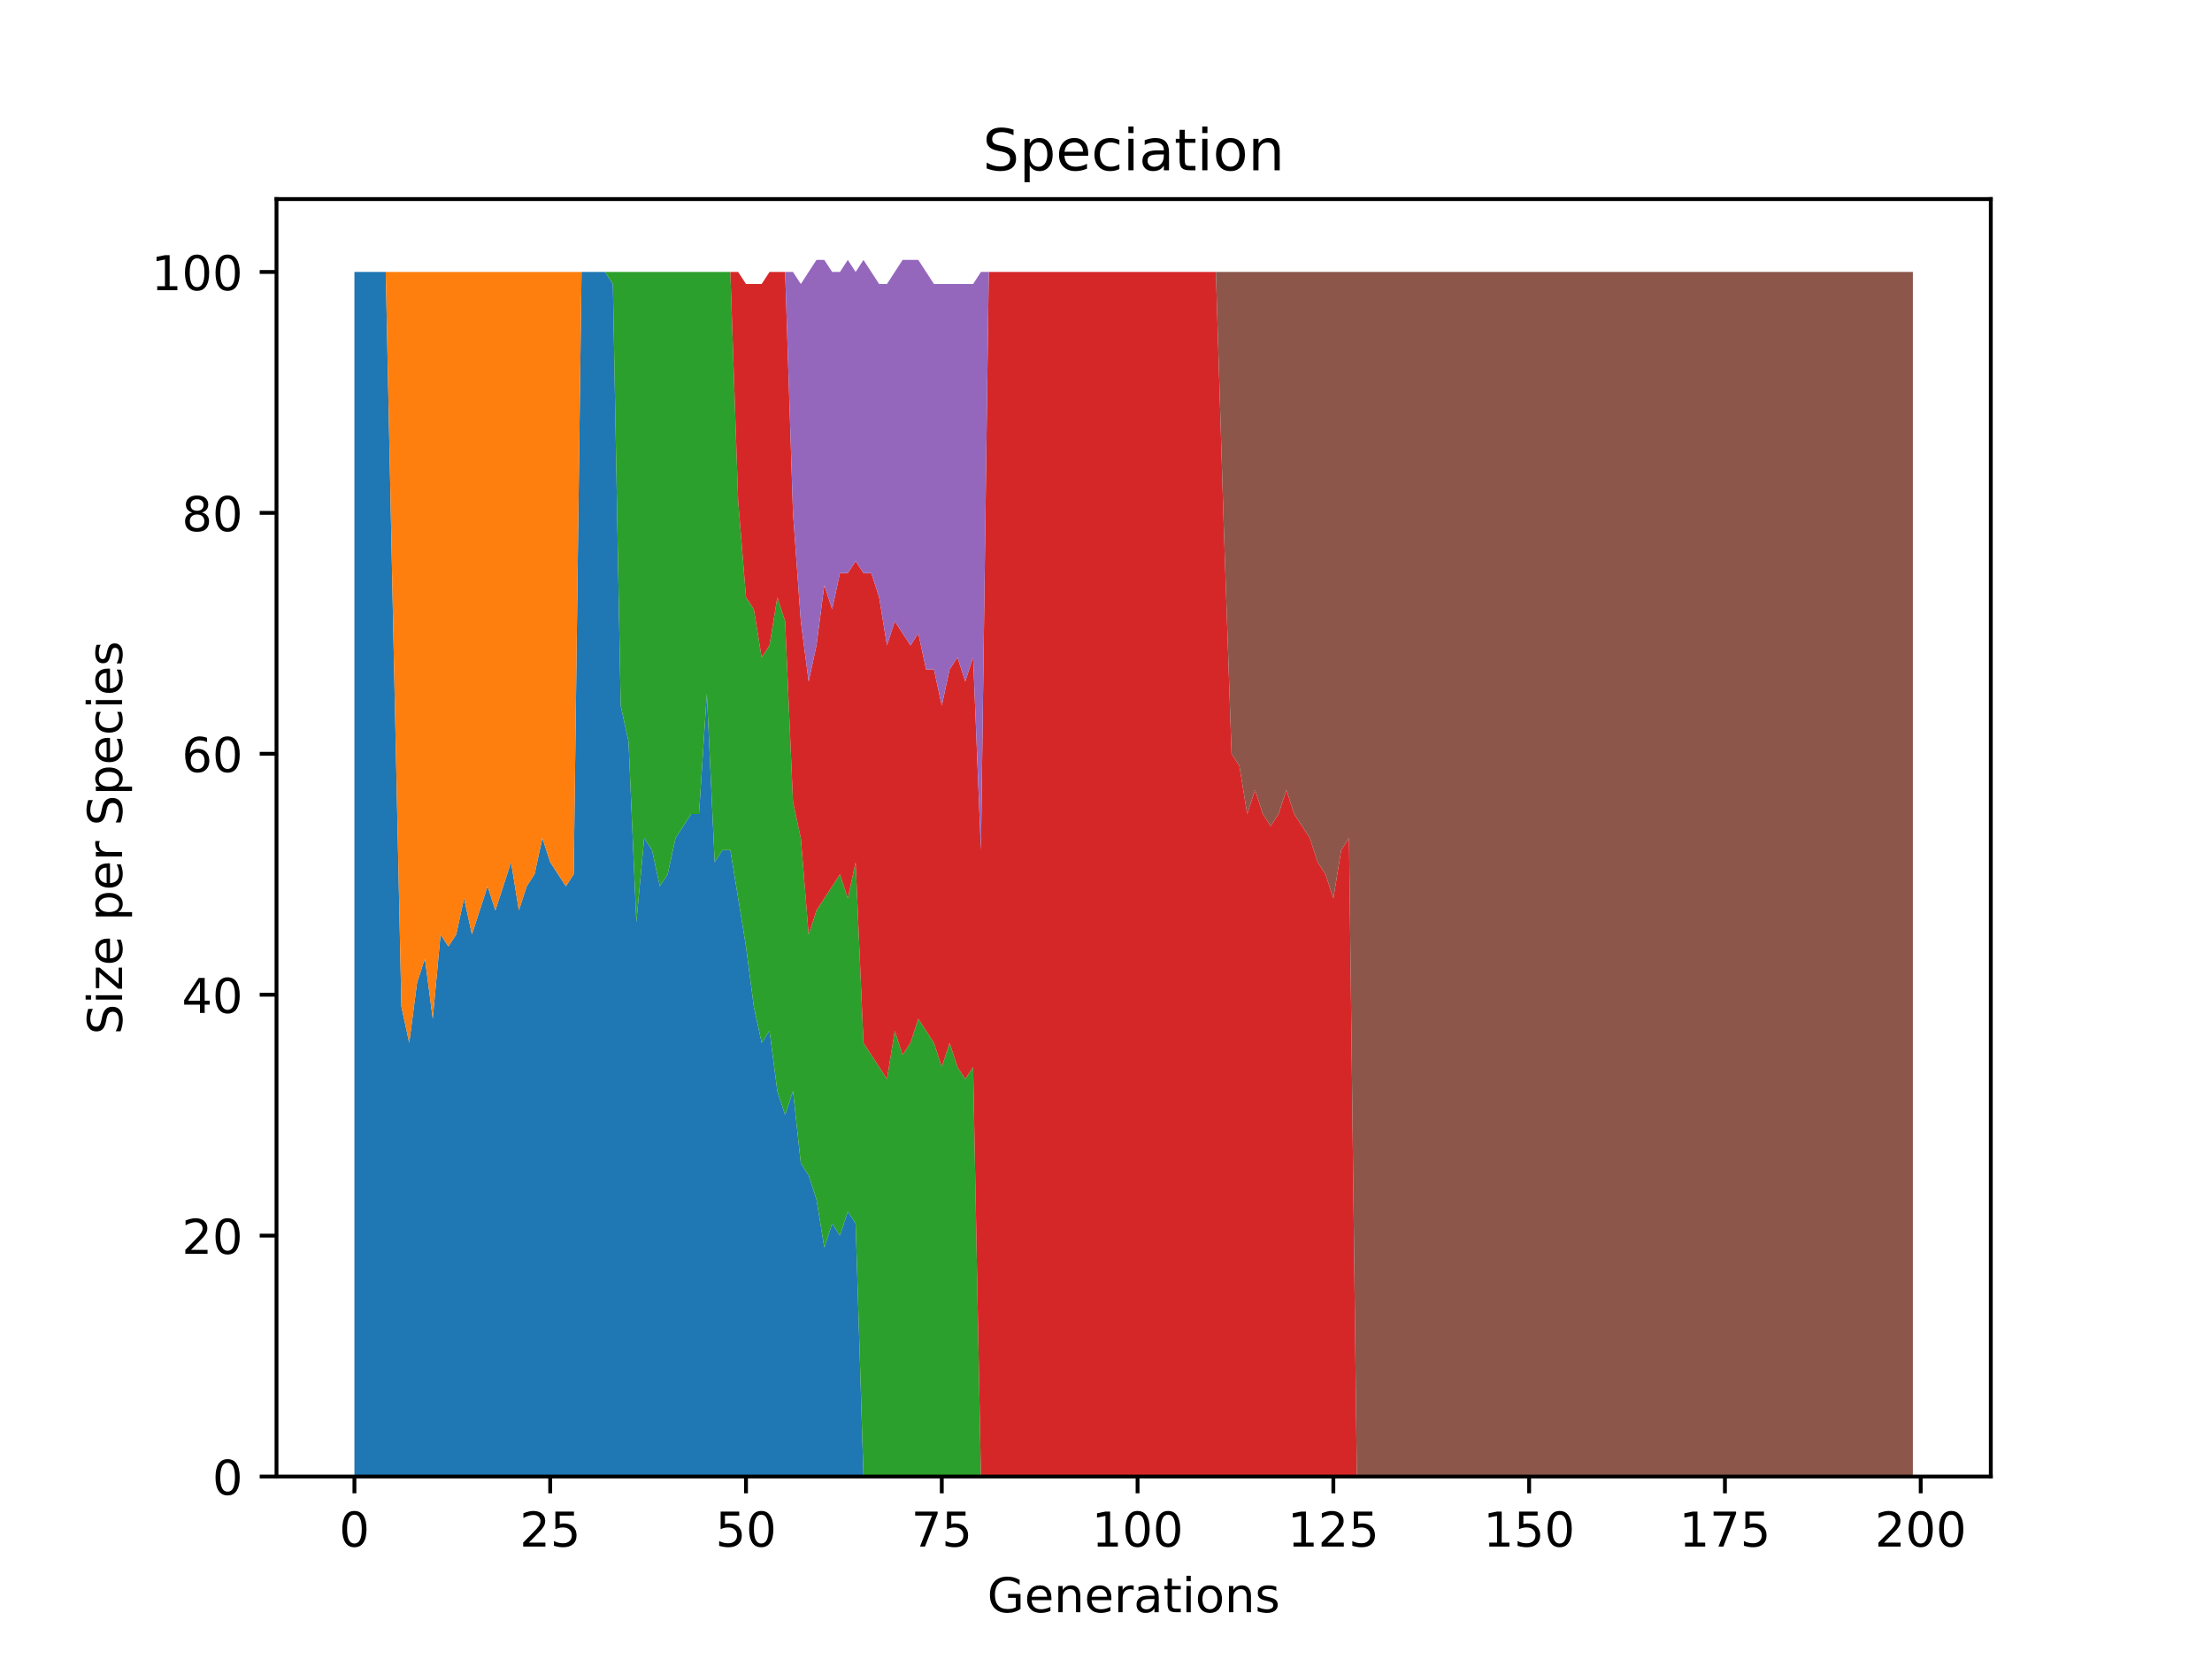 <?xml version="1.0" encoding="utf-8" standalone="no"?>
<!DOCTYPE svg PUBLIC "-//W3C//DTD SVG 1.1//EN"
  "http://www.w3.org/Graphics/SVG/1.1/DTD/svg11.dtd">
<!-- Created with matplotlib (https://matplotlib.org/) -->
<svg height="345.6pt" version="1.1" viewBox="0 0 460.8 345.6" width="460.8pt" xmlns="http://www.w3.org/2000/svg" xmlns:xlink="http://www.w3.org/1999/xlink">
 <defs>
  <style type="text/css">*{stroke-linecap:butt;stroke-linejoin:round;}</style>
 </defs>
 <g id="figure_1">
  <g id="patch_1">
   <path d="M 0 345.6 
L 460.8 345.6 
L 460.8 0 
L 0 0 
z
" style="fill:#ffffff;"/>
  </g>
  <g id="axes_1">
   <g id="patch_2">
    <path d="M 57.6 307.584 
L 414.72 307.584 
L 414.72 41.472 
L 57.6 41.472 
z
" style="fill:#ffffff;"/>
   </g>
   <g id="PolyCollection_1">
    <path clip-path="url(#pde5d3394f5)" d="M 73.833 56.653 
L 73.833 307.584 
L 75.464 307.584 
L 77.096 307.584 
L 78.727 307.584 
L 80.358 307.584 
L 81.99 307.584 
L 83.621 307.584 
L 85.253 307.584 
L 86.884 307.584 
L 88.516 307.584 
L 90.147 307.584 
L 91.778 307.584 
L 93.41 307.584 
L 95.041 307.584 
L 96.673 307.584 
L 98.304 307.584 
L 99.936 307.584 
L 101.567 307.584 
L 103.198 307.584 
L 104.83 307.584 
L 106.461 307.584 
L 108.093 307.584 
L 109.724 307.584 
L 111.356 307.584 
L 112.987 307.584 
L 114.618 307.584 
L 116.25 307.584 
L 117.881 307.584 
L 119.513 307.584 
L 121.144 307.584 
L 122.776 307.584 
L 124.407 307.584 
L 126.038 307.584 
L 127.67 307.584 
L 129.301 307.584 
L 130.933 307.584 
L 132.564 307.584 
L 134.196 307.584 
L 135.827 307.584 
L 137.458 307.584 
L 139.09 307.584 
L 140.721 307.584 
L 142.353 307.584 
L 143.984 307.584 
L 145.616 307.584 
L 147.247 307.584 
L 148.879 307.584 
L 150.51 307.584 
L 152.141 307.584 
L 153.773 307.584 
L 155.404 307.584 
L 157.036 307.584 
L 158.667 307.584 
L 160.299 307.584 
L 161.93 307.584 
L 163.561 307.584 
L 165.193 307.584 
L 166.824 307.584 
L 168.456 307.584 
L 170.087 307.584 
L 171.719 307.584 
L 173.35 307.584 
L 174.981 307.584 
L 176.613 307.584 
L 178.244 307.584 
L 179.876 307.584 
L 181.507 307.584 
L 183.139 307.584 
L 184.77 307.584 
L 186.401 307.584 
L 188.033 307.584 
L 189.664 307.584 
L 191.296 307.584 
L 192.927 307.584 
L 194.559 307.584 
L 196.19 307.584 
L 197.821 307.584 
L 199.453 307.584 
L 201.084 307.584 
L 202.716 307.584 
L 204.347 307.584 
L 205.979 307.584 
L 207.61 307.584 
L 209.241 307.584 
L 210.873 307.584 
L 212.504 307.584 
L 214.136 307.584 
L 215.767 307.584 
L 217.399 307.584 
L 219.03 307.584 
L 220.661 307.584 
L 222.293 307.584 
L 223.924 307.584 
L 225.556 307.584 
L 227.187 307.584 
L 228.819 307.584 
L 230.45 307.584 
L 232.081 307.584 
L 233.713 307.584 
L 235.344 307.584 
L 236.976 307.584 
L 238.607 307.584 
L 240.239 307.584 
L 241.87 307.584 
L 243.501 307.584 
L 245.133 307.584 
L 246.764 307.584 
L 248.396 307.584 
L 250.027 307.584 
L 251.659 307.584 
L 253.29 307.584 
L 254.921 307.584 
L 256.553 307.584 
L 258.184 307.584 
L 259.816 307.584 
L 261.447 307.584 
L 263.079 307.584 
L 264.71 307.584 
L 266.341 307.584 
L 267.973 307.584 
L 269.604 307.584 
L 271.236 307.584 
L 272.867 307.584 
L 274.499 307.584 
L 276.13 307.584 
L 277.761 307.584 
L 279.393 307.584 
L 281.024 307.584 
L 282.656 307.584 
L 284.287 307.584 
L 285.919 307.584 
L 287.55 307.584 
L 289.181 307.584 
L 290.813 307.584 
L 292.444 307.584 
L 294.076 307.584 
L 295.707 307.584 
L 297.339 307.584 
L 298.97 307.584 
L 300.601 307.584 
L 302.233 307.584 
L 303.864 307.584 
L 305.496 307.584 
L 307.127 307.584 
L 308.759 307.584 
L 310.39 307.584 
L 312.021 307.584 
L 313.653 307.584 
L 315.284 307.584 
L 316.916 307.584 
L 318.547 307.584 
L 320.179 307.584 
L 321.81 307.584 
L 323.441 307.584 
L 325.073 307.584 
L 326.704 307.584 
L 328.336 307.584 
L 329.967 307.584 
L 331.599 307.584 
L 333.23 307.584 
L 334.862 307.584 
L 336.493 307.584 
L 338.124 307.584 
L 339.756 307.584 
L 341.387 307.584 
L 343.019 307.584 
L 344.65 307.584 
L 346.282 307.584 
L 347.913 307.584 
L 349.544 307.584 
L 351.176 307.584 
L 352.807 307.584 
L 354.439 307.584 
L 356.07 307.584 
L 357.702 307.584 
L 359.333 307.584 
L 360.964 307.584 
L 362.596 307.584 
L 364.227 307.584 
L 365.859 307.584 
L 367.49 307.584 
L 369.122 307.584 
L 370.753 307.584 
L 372.384 307.584 
L 374.016 307.584 
L 375.647 307.584 
L 377.279 307.584 
L 378.91 307.584 
L 380.542 307.584 
L 382.173 307.584 
L 383.804 307.584 
L 385.436 307.584 
L 387.067 307.584 
L 388.699 307.584 
L 390.33 307.584 
L 391.962 307.584 
L 393.593 307.584 
L 395.224 307.584 
L 396.856 307.584 
L 398.487 307.584 
L 398.487 307.584 
L 398.487 307.584 
L 396.856 307.584 
L 395.224 307.584 
L 393.593 307.584 
L 391.962 307.584 
L 390.33 307.584 
L 388.699 307.584 
L 387.067 307.584 
L 385.436 307.584 
L 383.804 307.584 
L 382.173 307.584 
L 380.542 307.584 
L 378.91 307.584 
L 377.279 307.584 
L 375.647 307.584 
L 374.016 307.584 
L 372.384 307.584 
L 370.753 307.584 
L 369.122 307.584 
L 367.49 307.584 
L 365.859 307.584 
L 364.227 307.584 
L 362.596 307.584 
L 360.964 307.584 
L 359.333 307.584 
L 357.702 307.584 
L 356.07 307.584 
L 354.439 307.584 
L 352.807 307.584 
L 351.176 307.584 
L 349.544 307.584 
L 347.913 307.584 
L 346.282 307.584 
L 344.65 307.584 
L 343.019 307.584 
L 341.387 307.584 
L 339.756 307.584 
L 338.124 307.584 
L 336.493 307.584 
L 334.862 307.584 
L 333.23 307.584 
L 331.599 307.584 
L 329.967 307.584 
L 328.336 307.584 
L 326.704 307.584 
L 325.073 307.584 
L 323.441 307.584 
L 321.81 307.584 
L 320.179 307.584 
L 318.547 307.584 
L 316.916 307.584 
L 315.284 307.584 
L 313.653 307.584 
L 312.021 307.584 
L 310.39 307.584 
L 308.759 307.584 
L 307.127 307.584 
L 305.496 307.584 
L 303.864 307.584 
L 302.233 307.584 
L 300.601 307.584 
L 298.97 307.584 
L 297.339 307.584 
L 295.707 307.584 
L 294.076 307.584 
L 292.444 307.584 
L 290.813 307.584 
L 289.181 307.584 
L 287.55 307.584 
L 285.919 307.584 
L 284.287 307.584 
L 282.656 307.584 
L 281.024 307.584 
L 279.393 307.584 
L 277.761 307.584 
L 276.13 307.584 
L 274.499 307.584 
L 272.867 307.584 
L 271.236 307.584 
L 269.604 307.584 
L 267.973 307.584 
L 266.341 307.584 
L 264.71 307.584 
L 263.079 307.584 
L 261.447 307.584 
L 259.816 307.584 
L 258.184 307.584 
L 256.553 307.584 
L 254.921 307.584 
L 253.29 307.584 
L 251.659 307.584 
L 250.027 307.584 
L 248.396 307.584 
L 246.764 307.584 
L 245.133 307.584 
L 243.501 307.584 
L 241.87 307.584 
L 240.239 307.584 
L 238.607 307.584 
L 236.976 307.584 
L 235.344 307.584 
L 233.713 307.584 
L 232.081 307.584 
L 230.45 307.584 
L 228.819 307.584 
L 227.187 307.584 
L 225.556 307.584 
L 223.924 307.584 
L 222.293 307.584 
L 220.661 307.584 
L 219.03 307.584 
L 217.399 307.584 
L 215.767 307.584 
L 214.136 307.584 
L 212.504 307.584 
L 210.873 307.584 
L 209.241 307.584 
L 207.61 307.584 
L 205.979 307.584 
L 204.347 307.584 
L 202.716 307.584 
L 201.084 307.584 
L 199.453 307.584 
L 197.821 307.584 
L 196.19 307.584 
L 194.559 307.584 
L 192.927 307.584 
L 191.296 307.584 
L 189.664 307.584 
L 188.033 307.584 
L 186.401 307.584 
L 184.77 307.584 
L 183.139 307.584 
L 181.507 307.584 
L 179.876 307.584 
L 178.244 254.889 
L 176.613 252.379 
L 174.981 257.398 
L 173.35 254.889 
L 171.719 259.907 
L 170.087 249.87 
L 168.456 244.851 
L 166.824 242.342 
L 165.193 227.286 
L 163.561 232.305 
L 161.93 227.286 
L 160.299 214.74 
L 158.667 217.249 
L 157.036 209.721 
L 155.404 197.174 
L 153.773 187.137 
L 152.141 177.1 
L 150.51 177.1 
L 148.879 179.609 
L 147.247 144.479 
L 145.616 169.572 
L 143.984 169.572 
L 142.353 172.081 
L 140.721 174.591 
L 139.09 182.119 
L 137.458 184.628 
L 135.827 177.1 
L 134.196 174.591 
L 132.564 192.156 
L 130.933 154.516 
L 129.301 146.988 
L 127.67 59.163 
L 126.038 56.653 
L 124.407 56.653 
L 122.776 56.653 
L 121.144 56.653 
L 119.513 182.119 
L 117.881 184.628 
L 116.25 182.119 
L 114.618 179.609 
L 112.987 174.591 
L 111.356 182.119 
L 109.724 184.628 
L 108.093 189.647 
L 106.461 179.609 
L 104.83 184.628 
L 103.198 189.647 
L 101.567 184.628 
L 99.936 189.647 
L 98.304 194.665 
L 96.673 187.137 
L 95.041 194.665 
L 93.41 197.174 
L 91.778 194.665 
L 90.147 212.23 
L 88.516 199.684 
L 86.884 204.702 
L 85.253 217.249 
L 83.621 209.721 
L 81.99 134.442 
L 80.358 56.653 
L 78.727 56.653 
L 77.096 56.653 
L 75.464 56.653 
L 73.833 56.653 
z
" style="fill:#1f77b4;"/>
   </g>
   <g id="PolyCollection_2">
    <path clip-path="url(#pde5d3394f5)" d="M 73.833 56.653 
L 73.833 56.653 
L 75.464 56.653 
L 77.096 56.653 
L 78.727 56.653 
L 80.358 56.653 
L 81.99 134.442 
L 83.621 209.721 
L 85.253 217.249 
L 86.884 204.702 
L 88.516 199.684 
L 90.147 212.23 
L 91.778 194.665 
L 93.41 197.174 
L 95.041 194.665 
L 96.673 187.137 
L 98.304 194.665 
L 99.936 189.647 
L 101.567 184.628 
L 103.198 189.647 
L 104.83 184.628 
L 106.461 179.609 
L 108.093 189.647 
L 109.724 184.628 
L 111.356 182.119 
L 112.987 174.591 
L 114.618 179.609 
L 116.25 182.119 
L 117.881 184.628 
L 119.513 182.119 
L 121.144 56.653 
L 122.776 56.653 
L 124.407 56.653 
L 126.038 56.653 
L 127.67 59.163 
L 129.301 146.988 
L 130.933 154.516 
L 132.564 192.156 
L 134.196 174.591 
L 135.827 177.1 
L 137.458 184.628 
L 139.09 182.119 
L 140.721 174.591 
L 142.353 172.081 
L 143.984 169.572 
L 145.616 169.572 
L 147.247 144.479 
L 148.879 179.609 
L 150.51 177.1 
L 152.141 177.1 
L 153.773 187.137 
L 155.404 197.174 
L 157.036 209.721 
L 158.667 217.249 
L 160.299 214.74 
L 161.93 227.286 
L 163.561 232.305 
L 165.193 227.286 
L 166.824 242.342 
L 168.456 244.851 
L 170.087 249.87 
L 171.719 259.907 
L 173.35 254.889 
L 174.981 257.398 
L 176.613 252.379 
L 178.244 254.889 
L 179.876 307.584 
L 181.507 307.584 
L 183.139 307.584 
L 184.77 307.584 
L 186.401 307.584 
L 188.033 307.584 
L 189.664 307.584 
L 191.296 307.584 
L 192.927 307.584 
L 194.559 307.584 
L 196.19 307.584 
L 197.821 307.584 
L 199.453 307.584 
L 201.084 307.584 
L 202.716 307.584 
L 204.347 307.584 
L 205.979 307.584 
L 207.61 307.584 
L 209.241 307.584 
L 210.873 307.584 
L 212.504 307.584 
L 214.136 307.584 
L 215.767 307.584 
L 217.399 307.584 
L 219.03 307.584 
L 220.661 307.584 
L 222.293 307.584 
L 223.924 307.584 
L 225.556 307.584 
L 227.187 307.584 
L 228.819 307.584 
L 230.45 307.584 
L 232.081 307.584 
L 233.713 307.584 
L 235.344 307.584 
L 236.976 307.584 
L 238.607 307.584 
L 240.239 307.584 
L 241.87 307.584 
L 243.501 307.584 
L 245.133 307.584 
L 246.764 307.584 
L 248.396 307.584 
L 250.027 307.584 
L 251.659 307.584 
L 253.29 307.584 
L 254.921 307.584 
L 256.553 307.584 
L 258.184 307.584 
L 259.816 307.584 
L 261.447 307.584 
L 263.079 307.584 
L 264.71 307.584 
L 266.341 307.584 
L 267.973 307.584 
L 269.604 307.584 
L 271.236 307.584 
L 272.867 307.584 
L 274.499 307.584 
L 276.13 307.584 
L 277.761 307.584 
L 279.393 307.584 
L 281.024 307.584 
L 282.656 307.584 
L 284.287 307.584 
L 285.919 307.584 
L 287.55 307.584 
L 289.181 307.584 
L 290.813 307.584 
L 292.444 307.584 
L 294.076 307.584 
L 295.707 307.584 
L 297.339 307.584 
L 298.97 307.584 
L 300.601 307.584 
L 302.233 307.584 
L 303.864 307.584 
L 305.496 307.584 
L 307.127 307.584 
L 308.759 307.584 
L 310.39 307.584 
L 312.021 307.584 
L 313.653 307.584 
L 315.284 307.584 
L 316.916 307.584 
L 318.547 307.584 
L 320.179 307.584 
L 321.81 307.584 
L 323.441 307.584 
L 325.073 307.584 
L 326.704 307.584 
L 328.336 307.584 
L 329.967 307.584 
L 331.599 307.584 
L 333.23 307.584 
L 334.862 307.584 
L 336.493 307.584 
L 338.124 307.584 
L 339.756 307.584 
L 341.387 307.584 
L 343.019 307.584 
L 344.65 307.584 
L 346.282 307.584 
L 347.913 307.584 
L 349.544 307.584 
L 351.176 307.584 
L 352.807 307.584 
L 354.439 307.584 
L 356.07 307.584 
L 357.702 307.584 
L 359.333 307.584 
L 360.964 307.584 
L 362.596 307.584 
L 364.227 307.584 
L 365.859 307.584 
L 367.49 307.584 
L 369.122 307.584 
L 370.753 307.584 
L 372.384 307.584 
L 374.016 307.584 
L 375.647 307.584 
L 377.279 307.584 
L 378.91 307.584 
L 380.542 307.584 
L 382.173 307.584 
L 383.804 307.584 
L 385.436 307.584 
L 387.067 307.584 
L 388.699 307.584 
L 390.33 307.584 
L 391.962 307.584 
L 393.593 307.584 
L 395.224 307.584 
L 396.856 307.584 
L 398.487 307.584 
L 398.487 307.584 
L 398.487 307.584 
L 396.856 307.584 
L 395.224 307.584 
L 393.593 307.584 
L 391.962 307.584 
L 390.33 307.584 
L 388.699 307.584 
L 387.067 307.584 
L 385.436 307.584 
L 383.804 307.584 
L 382.173 307.584 
L 380.542 307.584 
L 378.91 307.584 
L 377.279 307.584 
L 375.647 307.584 
L 374.016 307.584 
L 372.384 307.584 
L 370.753 307.584 
L 369.122 307.584 
L 367.49 307.584 
L 365.859 307.584 
L 364.227 307.584 
L 362.596 307.584 
L 360.964 307.584 
L 359.333 307.584 
L 357.702 307.584 
L 356.07 307.584 
L 354.439 307.584 
L 352.807 307.584 
L 351.176 307.584 
L 349.544 307.584 
L 347.913 307.584 
L 346.282 307.584 
L 344.65 307.584 
L 343.019 307.584 
L 341.387 307.584 
L 339.756 307.584 
L 338.124 307.584 
L 336.493 307.584 
L 334.862 307.584 
L 333.23 307.584 
L 331.599 307.584 
L 329.967 307.584 
L 328.336 307.584 
L 326.704 307.584 
L 325.073 307.584 
L 323.441 307.584 
L 321.81 307.584 
L 320.179 307.584 
L 318.547 307.584 
L 316.916 307.584 
L 315.284 307.584 
L 313.653 307.584 
L 312.021 307.584 
L 310.39 307.584 
L 308.759 307.584 
L 307.127 307.584 
L 305.496 307.584 
L 303.864 307.584 
L 302.233 307.584 
L 300.601 307.584 
L 298.97 307.584 
L 297.339 307.584 
L 295.707 307.584 
L 294.076 307.584 
L 292.444 307.584 
L 290.813 307.584 
L 289.181 307.584 
L 287.55 307.584 
L 285.919 307.584 
L 284.287 307.584 
L 282.656 307.584 
L 281.024 307.584 
L 279.393 307.584 
L 277.761 307.584 
L 276.13 307.584 
L 274.499 307.584 
L 272.867 307.584 
L 271.236 307.584 
L 269.604 307.584 
L 267.973 307.584 
L 266.341 307.584 
L 264.71 307.584 
L 263.079 307.584 
L 261.447 307.584 
L 259.816 307.584 
L 258.184 307.584 
L 256.553 307.584 
L 254.921 307.584 
L 253.29 307.584 
L 251.659 307.584 
L 250.027 307.584 
L 248.396 307.584 
L 246.764 307.584 
L 245.133 307.584 
L 243.501 307.584 
L 241.87 307.584 
L 240.239 307.584 
L 238.607 307.584 
L 236.976 307.584 
L 235.344 307.584 
L 233.713 307.584 
L 232.081 307.584 
L 230.45 307.584 
L 228.819 307.584 
L 227.187 307.584 
L 225.556 307.584 
L 223.924 307.584 
L 222.293 307.584 
L 220.661 307.584 
L 219.03 307.584 
L 217.399 307.584 
L 215.767 307.584 
L 214.136 307.584 
L 212.504 307.584 
L 210.873 307.584 
L 209.241 307.584 
L 207.61 307.584 
L 205.979 307.584 
L 204.347 307.584 
L 202.716 307.584 
L 201.084 307.584 
L 199.453 307.584 
L 197.821 307.584 
L 196.19 307.584 
L 194.559 307.584 
L 192.927 307.584 
L 191.296 307.584 
L 189.664 307.584 
L 188.033 307.584 
L 186.401 307.584 
L 184.77 307.584 
L 183.139 307.584 
L 181.507 307.584 
L 179.876 307.584 
L 178.244 254.889 
L 176.613 252.379 
L 174.981 257.398 
L 173.35 254.889 
L 171.719 259.907 
L 170.087 249.87 
L 168.456 244.851 
L 166.824 242.342 
L 165.193 227.286 
L 163.561 232.305 
L 161.93 227.286 
L 160.299 214.74 
L 158.667 217.249 
L 157.036 209.721 
L 155.404 197.174 
L 153.773 187.137 
L 152.141 177.1 
L 150.51 177.1 
L 148.879 179.609 
L 147.247 144.479 
L 145.616 169.572 
L 143.984 169.572 
L 142.353 172.081 
L 140.721 174.591 
L 139.09 182.119 
L 137.458 184.628 
L 135.827 177.1 
L 134.196 174.591 
L 132.564 192.156 
L 130.933 154.516 
L 129.301 146.988 
L 127.67 59.163 
L 126.038 56.653 
L 124.407 56.653 
L 122.776 56.653 
L 121.144 56.653 
L 119.513 56.653 
L 117.881 56.653 
L 116.25 56.653 
L 114.618 56.653 
L 112.987 56.653 
L 111.356 56.653 
L 109.724 56.653 
L 108.093 56.653 
L 106.461 56.653 
L 104.83 56.653 
L 103.198 56.653 
L 101.567 56.653 
L 99.936 56.653 
L 98.304 56.653 
L 96.673 56.653 
L 95.041 56.653 
L 93.41 56.653 
L 91.778 56.653 
L 90.147 56.653 
L 88.516 56.653 
L 86.884 56.653 
L 85.253 56.653 
L 83.621 56.653 
L 81.99 56.653 
L 80.358 56.653 
L 78.727 56.653 
L 77.096 56.653 
L 75.464 56.653 
L 73.833 56.653 
z
" style="fill:#ff7f0e;"/>
   </g>
   <g id="PolyCollection_3">
    <path clip-path="url(#pde5d3394f5)" d="M 73.833 56.653 
L 73.833 56.653 
L 75.464 56.653 
L 77.096 56.653 
L 78.727 56.653 
L 80.358 56.653 
L 81.99 56.653 
L 83.621 56.653 
L 85.253 56.653 
L 86.884 56.653 
L 88.516 56.653 
L 90.147 56.653 
L 91.778 56.653 
L 93.41 56.653 
L 95.041 56.653 
L 96.673 56.653 
L 98.304 56.653 
L 99.936 56.653 
L 101.567 56.653 
L 103.198 56.653 
L 104.83 56.653 
L 106.461 56.653 
L 108.093 56.653 
L 109.724 56.653 
L 111.356 56.653 
L 112.987 56.653 
L 114.618 56.653 
L 116.25 56.653 
L 117.881 56.653 
L 119.513 56.653 
L 121.144 56.653 
L 122.776 56.653 
L 124.407 56.653 
L 126.038 56.653 
L 127.67 59.163 
L 129.301 146.988 
L 130.933 154.516 
L 132.564 192.156 
L 134.196 174.591 
L 135.827 177.1 
L 137.458 184.628 
L 139.09 182.119 
L 140.721 174.591 
L 142.353 172.081 
L 143.984 169.572 
L 145.616 169.572 
L 147.247 144.479 
L 148.879 179.609 
L 150.51 177.1 
L 152.141 177.1 
L 153.773 187.137 
L 155.404 197.174 
L 157.036 209.721 
L 158.667 217.249 
L 160.299 214.74 
L 161.93 227.286 
L 163.561 232.305 
L 165.193 227.286 
L 166.824 242.342 
L 168.456 244.851 
L 170.087 249.87 
L 171.719 259.907 
L 173.35 254.889 
L 174.981 257.398 
L 176.613 252.379 
L 178.244 254.889 
L 179.876 307.584 
L 181.507 307.584 
L 183.139 307.584 
L 184.77 307.584 
L 186.401 307.584 
L 188.033 307.584 
L 189.664 307.584 
L 191.296 307.584 
L 192.927 307.584 
L 194.559 307.584 
L 196.19 307.584 
L 197.821 307.584 
L 199.453 307.584 
L 201.084 307.584 
L 202.716 307.584 
L 204.347 307.584 
L 205.979 307.584 
L 207.61 307.584 
L 209.241 307.584 
L 210.873 307.584 
L 212.504 307.584 
L 214.136 307.584 
L 215.767 307.584 
L 217.399 307.584 
L 219.03 307.584 
L 220.661 307.584 
L 222.293 307.584 
L 223.924 307.584 
L 225.556 307.584 
L 227.187 307.584 
L 228.819 307.584 
L 230.45 307.584 
L 232.081 307.584 
L 233.713 307.584 
L 235.344 307.584 
L 236.976 307.584 
L 238.607 307.584 
L 240.239 307.584 
L 241.87 307.584 
L 243.501 307.584 
L 245.133 307.584 
L 246.764 307.584 
L 248.396 307.584 
L 250.027 307.584 
L 251.659 307.584 
L 253.29 307.584 
L 254.921 307.584 
L 256.553 307.584 
L 258.184 307.584 
L 259.816 307.584 
L 261.447 307.584 
L 263.079 307.584 
L 264.71 307.584 
L 266.341 307.584 
L 267.973 307.584 
L 269.604 307.584 
L 271.236 307.584 
L 272.867 307.584 
L 274.499 307.584 
L 276.13 307.584 
L 277.761 307.584 
L 279.393 307.584 
L 281.024 307.584 
L 282.656 307.584 
L 284.287 307.584 
L 285.919 307.584 
L 287.55 307.584 
L 289.181 307.584 
L 290.813 307.584 
L 292.444 307.584 
L 294.076 307.584 
L 295.707 307.584 
L 297.339 307.584 
L 298.97 307.584 
L 300.601 307.584 
L 302.233 307.584 
L 303.864 307.584 
L 305.496 307.584 
L 307.127 307.584 
L 308.759 307.584 
L 310.39 307.584 
L 312.021 307.584 
L 313.653 307.584 
L 315.284 307.584 
L 316.916 307.584 
L 318.547 307.584 
L 320.179 307.584 
L 321.81 307.584 
L 323.441 307.584 
L 325.073 307.584 
L 326.704 307.584 
L 328.336 307.584 
L 329.967 307.584 
L 331.599 307.584 
L 333.23 307.584 
L 334.862 307.584 
L 336.493 307.584 
L 338.124 307.584 
L 339.756 307.584 
L 341.387 307.584 
L 343.019 307.584 
L 344.65 307.584 
L 346.282 307.584 
L 347.913 307.584 
L 349.544 307.584 
L 351.176 307.584 
L 352.807 307.584 
L 354.439 307.584 
L 356.07 307.584 
L 357.702 307.584 
L 359.333 307.584 
L 360.964 307.584 
L 362.596 307.584 
L 364.227 307.584 
L 365.859 307.584 
L 367.49 307.584 
L 369.122 307.584 
L 370.753 307.584 
L 372.384 307.584 
L 374.016 307.584 
L 375.647 307.584 
L 377.279 307.584 
L 378.91 307.584 
L 380.542 307.584 
L 382.173 307.584 
L 383.804 307.584 
L 385.436 307.584 
L 387.067 307.584 
L 388.699 307.584 
L 390.33 307.584 
L 391.962 307.584 
L 393.593 307.584 
L 395.224 307.584 
L 396.856 307.584 
L 398.487 307.584 
L 398.487 307.584 
L 398.487 307.584 
L 396.856 307.584 
L 395.224 307.584 
L 393.593 307.584 
L 391.962 307.584 
L 390.33 307.584 
L 388.699 307.584 
L 387.067 307.584 
L 385.436 307.584 
L 383.804 307.584 
L 382.173 307.584 
L 380.542 307.584 
L 378.91 307.584 
L 377.279 307.584 
L 375.647 307.584 
L 374.016 307.584 
L 372.384 307.584 
L 370.753 307.584 
L 369.122 307.584 
L 367.49 307.584 
L 365.859 307.584 
L 364.227 307.584 
L 362.596 307.584 
L 360.964 307.584 
L 359.333 307.584 
L 357.702 307.584 
L 356.07 307.584 
L 354.439 307.584 
L 352.807 307.584 
L 351.176 307.584 
L 349.544 307.584 
L 347.913 307.584 
L 346.282 307.584 
L 344.65 307.584 
L 343.019 307.584 
L 341.387 307.584 
L 339.756 307.584 
L 338.124 307.584 
L 336.493 307.584 
L 334.862 307.584 
L 333.23 307.584 
L 331.599 307.584 
L 329.967 307.584 
L 328.336 307.584 
L 326.704 307.584 
L 325.073 307.584 
L 323.441 307.584 
L 321.81 307.584 
L 320.179 307.584 
L 318.547 307.584 
L 316.916 307.584 
L 315.284 307.584 
L 313.653 307.584 
L 312.021 307.584 
L 310.39 307.584 
L 308.759 307.584 
L 307.127 307.584 
L 305.496 307.584 
L 303.864 307.584 
L 302.233 307.584 
L 300.601 307.584 
L 298.97 307.584 
L 297.339 307.584 
L 295.707 307.584 
L 294.076 307.584 
L 292.444 307.584 
L 290.813 307.584 
L 289.181 307.584 
L 287.55 307.584 
L 285.919 307.584 
L 284.287 307.584 
L 282.656 307.584 
L 281.024 307.584 
L 279.393 307.584 
L 277.761 307.584 
L 276.13 307.584 
L 274.499 307.584 
L 272.867 307.584 
L 271.236 307.584 
L 269.604 307.584 
L 267.973 307.584 
L 266.341 307.584 
L 264.71 307.584 
L 263.079 307.584 
L 261.447 307.584 
L 259.816 307.584 
L 258.184 307.584 
L 256.553 307.584 
L 254.921 307.584 
L 253.29 307.584 
L 251.659 307.584 
L 250.027 307.584 
L 248.396 307.584 
L 246.764 307.584 
L 245.133 307.584 
L 243.501 307.584 
L 241.87 307.584 
L 240.239 307.584 
L 238.607 307.584 
L 236.976 307.584 
L 235.344 307.584 
L 233.713 307.584 
L 232.081 307.584 
L 230.45 307.584 
L 228.819 307.584 
L 227.187 307.584 
L 225.556 307.584 
L 223.924 307.584 
L 222.293 307.584 
L 220.661 307.584 
L 219.03 307.584 
L 217.399 307.584 
L 215.767 307.584 
L 214.136 307.584 
L 212.504 307.584 
L 210.873 307.584 
L 209.241 307.584 
L 207.61 307.584 
L 205.979 307.584 
L 204.347 307.584 
L 202.716 222.268 
L 201.084 224.777 
L 199.453 222.268 
L 197.821 217.249 
L 196.19 222.268 
L 194.559 217.249 
L 192.927 214.74 
L 191.296 212.23 
L 189.664 217.249 
L 188.033 219.758 
L 186.401 214.74 
L 184.77 224.777 
L 183.139 222.268 
L 181.507 219.758 
L 179.876 217.249 
L 178.244 179.609 
L 176.613 187.137 
L 174.981 182.119 
L 173.35 184.628 
L 171.719 187.137 
L 170.087 189.647 
L 168.456 194.665 
L 166.824 174.591 
L 165.193 167.063 
L 163.561 129.423 
L 161.93 124.405 
L 160.299 134.442 
L 158.667 136.951 
L 157.036 126.914 
L 155.404 124.405 
L 153.773 104.33 
L 152.141 56.653 
L 150.51 56.653 
L 148.879 56.653 
L 147.247 56.653 
L 145.616 56.653 
L 143.984 56.653 
L 142.353 56.653 
L 140.721 56.653 
L 139.09 56.653 
L 137.458 56.653 
L 135.827 56.653 
L 134.196 56.653 
L 132.564 56.653 
L 130.933 56.653 
L 129.301 56.653 
L 127.67 56.653 
L 126.038 56.653 
L 124.407 56.653 
L 122.776 56.653 
L 121.144 56.653 
L 119.513 56.653 
L 117.881 56.653 
L 116.25 56.653 
L 114.618 56.653 
L 112.987 56.653 
L 111.356 56.653 
L 109.724 56.653 
L 108.093 56.653 
L 106.461 56.653 
L 104.83 56.653 
L 103.198 56.653 
L 101.567 56.653 
L 99.936 56.653 
L 98.304 56.653 
L 96.673 56.653 
L 95.041 56.653 
L 93.41 56.653 
L 91.778 56.653 
L 90.147 56.653 
L 88.516 56.653 
L 86.884 56.653 
L 85.253 56.653 
L 83.621 56.653 
L 81.99 56.653 
L 80.358 56.653 
L 78.727 56.653 
L 77.096 56.653 
L 75.464 56.653 
L 73.833 56.653 
z
" style="fill:#2ca02c;"/>
   </g>
   <g id="PolyCollection_4">
    <path clip-path="url(#pde5d3394f5)" d="M 73.833 56.653 
L 73.833 56.653 
L 75.464 56.653 
L 77.096 56.653 
L 78.727 56.653 
L 80.358 56.653 
L 81.99 56.653 
L 83.621 56.653 
L 85.253 56.653 
L 86.884 56.653 
L 88.516 56.653 
L 90.147 56.653 
L 91.778 56.653 
L 93.41 56.653 
L 95.041 56.653 
L 96.673 56.653 
L 98.304 56.653 
L 99.936 56.653 
L 101.567 56.653 
L 103.198 56.653 
L 104.83 56.653 
L 106.461 56.653 
L 108.093 56.653 
L 109.724 56.653 
L 111.356 56.653 
L 112.987 56.653 
L 114.618 56.653 
L 116.25 56.653 
L 117.881 56.653 
L 119.513 56.653 
L 121.144 56.653 
L 122.776 56.653 
L 124.407 56.653 
L 126.038 56.653 
L 127.67 56.653 
L 129.301 56.653 
L 130.933 56.653 
L 132.564 56.653 
L 134.196 56.653 
L 135.827 56.653 
L 137.458 56.653 
L 139.09 56.653 
L 140.721 56.653 
L 142.353 56.653 
L 143.984 56.653 
L 145.616 56.653 
L 147.247 56.653 
L 148.879 56.653 
L 150.51 56.653 
L 152.141 56.653 
L 153.773 104.33 
L 155.404 124.405 
L 157.036 126.914 
L 158.667 136.951 
L 160.299 134.442 
L 161.93 124.405 
L 163.561 129.423 
L 165.193 167.063 
L 166.824 174.591 
L 168.456 194.665 
L 170.087 189.647 
L 171.719 187.137 
L 173.35 184.628 
L 174.981 182.119 
L 176.613 187.137 
L 178.244 179.609 
L 179.876 217.249 
L 181.507 219.758 
L 183.139 222.268 
L 184.77 224.777 
L 186.401 214.74 
L 188.033 219.758 
L 189.664 217.249 
L 191.296 212.23 
L 192.927 214.74 
L 194.559 217.249 
L 196.19 222.268 
L 197.821 217.249 
L 199.453 222.268 
L 201.084 224.777 
L 202.716 222.268 
L 204.347 307.584 
L 205.979 307.584 
L 207.61 307.584 
L 209.241 307.584 
L 210.873 307.584 
L 212.504 307.584 
L 214.136 307.584 
L 215.767 307.584 
L 217.399 307.584 
L 219.03 307.584 
L 220.661 307.584 
L 222.293 307.584 
L 223.924 307.584 
L 225.556 307.584 
L 227.187 307.584 
L 228.819 307.584 
L 230.45 307.584 
L 232.081 307.584 
L 233.713 307.584 
L 235.344 307.584 
L 236.976 307.584 
L 238.607 307.584 
L 240.239 307.584 
L 241.87 307.584 
L 243.501 307.584 
L 245.133 307.584 
L 246.764 307.584 
L 248.396 307.584 
L 250.027 307.584 
L 251.659 307.584 
L 253.29 307.584 
L 254.921 307.584 
L 256.553 307.584 
L 258.184 307.584 
L 259.816 307.584 
L 261.447 307.584 
L 263.079 307.584 
L 264.71 307.584 
L 266.341 307.584 
L 267.973 307.584 
L 269.604 307.584 
L 271.236 307.584 
L 272.867 307.584 
L 274.499 307.584 
L 276.13 307.584 
L 277.761 307.584 
L 279.393 307.584 
L 281.024 307.584 
L 282.656 307.584 
L 284.287 307.584 
L 285.919 307.584 
L 287.55 307.584 
L 289.181 307.584 
L 290.813 307.584 
L 292.444 307.584 
L 294.076 307.584 
L 295.707 307.584 
L 297.339 307.584 
L 298.97 307.584 
L 300.601 307.584 
L 302.233 307.584 
L 303.864 307.584 
L 305.496 307.584 
L 307.127 307.584 
L 308.759 307.584 
L 310.39 307.584 
L 312.021 307.584 
L 313.653 307.584 
L 315.284 307.584 
L 316.916 307.584 
L 318.547 307.584 
L 320.179 307.584 
L 321.81 307.584 
L 323.441 307.584 
L 325.073 307.584 
L 326.704 307.584 
L 328.336 307.584 
L 329.967 307.584 
L 331.599 307.584 
L 333.23 307.584 
L 334.862 307.584 
L 336.493 307.584 
L 338.124 307.584 
L 339.756 307.584 
L 341.387 307.584 
L 343.019 307.584 
L 344.65 307.584 
L 346.282 307.584 
L 347.913 307.584 
L 349.544 307.584 
L 351.176 307.584 
L 352.807 307.584 
L 354.439 307.584 
L 356.07 307.584 
L 357.702 307.584 
L 359.333 307.584 
L 360.964 307.584 
L 362.596 307.584 
L 364.227 307.584 
L 365.859 307.584 
L 367.49 307.584 
L 369.122 307.584 
L 370.753 307.584 
L 372.384 307.584 
L 374.016 307.584 
L 375.647 307.584 
L 377.279 307.584 
L 378.91 307.584 
L 380.542 307.584 
L 382.173 307.584 
L 383.804 307.584 
L 385.436 307.584 
L 387.067 307.584 
L 388.699 307.584 
L 390.33 307.584 
L 391.962 307.584 
L 393.593 307.584 
L 395.224 307.584 
L 396.856 307.584 
L 398.487 307.584 
L 398.487 307.584 
L 398.487 307.584 
L 396.856 307.584 
L 395.224 307.584 
L 393.593 307.584 
L 391.962 307.584 
L 390.33 307.584 
L 388.699 307.584 
L 387.067 307.584 
L 385.436 307.584 
L 383.804 307.584 
L 382.173 307.584 
L 380.542 307.584 
L 378.91 307.584 
L 377.279 307.584 
L 375.647 307.584 
L 374.016 307.584 
L 372.384 307.584 
L 370.753 307.584 
L 369.122 307.584 
L 367.49 307.584 
L 365.859 307.584 
L 364.227 307.584 
L 362.596 307.584 
L 360.964 307.584 
L 359.333 307.584 
L 357.702 307.584 
L 356.07 307.584 
L 354.439 307.584 
L 352.807 307.584 
L 351.176 307.584 
L 349.544 307.584 
L 347.913 307.584 
L 346.282 307.584 
L 344.65 307.584 
L 343.019 307.584 
L 341.387 307.584 
L 339.756 307.584 
L 338.124 307.584 
L 336.493 307.584 
L 334.862 307.584 
L 333.23 307.584 
L 331.599 307.584 
L 329.967 307.584 
L 328.336 307.584 
L 326.704 307.584 
L 325.073 307.584 
L 323.441 307.584 
L 321.81 307.584 
L 320.179 307.584 
L 318.547 307.584 
L 316.916 307.584 
L 315.284 307.584 
L 313.653 307.584 
L 312.021 307.584 
L 310.39 307.584 
L 308.759 307.584 
L 307.127 307.584 
L 305.496 307.584 
L 303.864 307.584 
L 302.233 307.584 
L 300.601 307.584 
L 298.97 307.584 
L 297.339 307.584 
L 295.707 307.584 
L 294.076 307.584 
L 292.444 307.584 
L 290.813 307.584 
L 289.181 307.584 
L 287.55 307.584 
L 285.919 307.584 
L 284.287 307.584 
L 282.656 307.584 
L 281.024 174.591 
L 279.393 177.1 
L 277.761 187.137 
L 276.13 182.119 
L 274.499 179.609 
L 272.867 174.591 
L 271.236 172.081 
L 269.604 169.572 
L 267.973 164.554 
L 266.341 169.572 
L 264.71 172.081 
L 263.079 169.572 
L 261.447 164.554 
L 259.816 169.572 
L 258.184 159.535 
L 256.553 157.026 
L 254.921 109.349 
L 253.29 56.653 
L 251.659 56.653 
L 250.027 56.653 
L 248.396 56.653 
L 246.764 56.653 
L 245.133 56.653 
L 243.501 56.653 
L 241.87 56.653 
L 240.239 56.653 
L 238.607 56.653 
L 236.976 56.653 
L 235.344 56.653 
L 233.713 56.653 
L 232.081 56.653 
L 230.45 56.653 
L 228.819 56.653 
L 227.187 56.653 
L 225.556 56.653 
L 223.924 56.653 
L 222.293 56.653 
L 220.661 56.653 
L 219.03 56.653 
L 217.399 56.653 
L 215.767 56.653 
L 214.136 56.653 
L 212.504 56.653 
L 210.873 56.653 
L 209.241 56.653 
L 207.61 56.653 
L 205.979 56.653 
L 204.347 177.1 
L 202.716 136.951 
L 201.084 141.97 
L 199.453 136.951 
L 197.821 139.46 
L 196.19 146.988 
L 194.559 139.46 
L 192.927 139.46 
L 191.296 131.933 
L 189.664 134.442 
L 188.033 131.933 
L 186.401 129.423 
L 184.77 134.442 
L 183.139 124.405 
L 181.507 119.386 
L 179.876 119.386 
L 178.244 116.877 
L 176.613 119.386 
L 174.981 119.386 
L 173.35 126.914 
L 171.719 121.895 
L 170.087 134.442 
L 168.456 141.97 
L 166.824 129.423 
L 165.193 106.839 
L 163.561 56.653 
L 161.93 56.653 
L 160.299 56.653 
L 158.667 59.163 
L 157.036 59.163 
L 155.404 59.163 
L 153.773 56.653 
L 152.141 56.653 
L 150.51 56.653 
L 148.879 56.653 
L 147.247 56.653 
L 145.616 56.653 
L 143.984 56.653 
L 142.353 56.653 
L 140.721 56.653 
L 139.09 56.653 
L 137.458 56.653 
L 135.827 56.653 
L 134.196 56.653 
L 132.564 56.653 
L 130.933 56.653 
L 129.301 56.653 
L 127.67 56.653 
L 126.038 56.653 
L 124.407 56.653 
L 122.776 56.653 
L 121.144 56.653 
L 119.513 56.653 
L 117.881 56.653 
L 116.25 56.653 
L 114.618 56.653 
L 112.987 56.653 
L 111.356 56.653 
L 109.724 56.653 
L 108.093 56.653 
L 106.461 56.653 
L 104.83 56.653 
L 103.198 56.653 
L 101.567 56.653 
L 99.936 56.653 
L 98.304 56.653 
L 96.673 56.653 
L 95.041 56.653 
L 93.41 56.653 
L 91.778 56.653 
L 90.147 56.653 
L 88.516 56.653 
L 86.884 56.653 
L 85.253 56.653 
L 83.621 56.653 
L 81.99 56.653 
L 80.358 56.653 
L 78.727 56.653 
L 77.096 56.653 
L 75.464 56.653 
L 73.833 56.653 
z
" style="fill:#d62728;"/>
   </g>
   <g id="PolyCollection_5">
    <path clip-path="url(#pde5d3394f5)" d="M 73.833 56.653 
L 73.833 56.653 
L 75.464 56.653 
L 77.096 56.653 
L 78.727 56.653 
L 80.358 56.653 
L 81.99 56.653 
L 83.621 56.653 
L 85.253 56.653 
L 86.884 56.653 
L 88.516 56.653 
L 90.147 56.653 
L 91.778 56.653 
L 93.41 56.653 
L 95.041 56.653 
L 96.673 56.653 
L 98.304 56.653 
L 99.936 56.653 
L 101.567 56.653 
L 103.198 56.653 
L 104.83 56.653 
L 106.461 56.653 
L 108.093 56.653 
L 109.724 56.653 
L 111.356 56.653 
L 112.987 56.653 
L 114.618 56.653 
L 116.25 56.653 
L 117.881 56.653 
L 119.513 56.653 
L 121.144 56.653 
L 122.776 56.653 
L 124.407 56.653 
L 126.038 56.653 
L 127.67 56.653 
L 129.301 56.653 
L 130.933 56.653 
L 132.564 56.653 
L 134.196 56.653 
L 135.827 56.653 
L 137.458 56.653 
L 139.09 56.653 
L 140.721 56.653 
L 142.353 56.653 
L 143.984 56.653 
L 145.616 56.653 
L 147.247 56.653 
L 148.879 56.653 
L 150.51 56.653 
L 152.141 56.653 
L 153.773 56.653 
L 155.404 59.163 
L 157.036 59.163 
L 158.667 59.163 
L 160.299 56.653 
L 161.93 56.653 
L 163.561 56.653 
L 165.193 106.839 
L 166.824 129.423 
L 168.456 141.97 
L 170.087 134.442 
L 171.719 121.895 
L 173.35 126.914 
L 174.981 119.386 
L 176.613 119.386 
L 178.244 116.877 
L 179.876 119.386 
L 181.507 119.386 
L 183.139 124.405 
L 184.77 134.442 
L 186.401 129.423 
L 188.033 131.933 
L 189.664 134.442 
L 191.296 131.933 
L 192.927 139.46 
L 194.559 139.46 
L 196.19 146.988 
L 197.821 139.46 
L 199.453 136.951 
L 201.084 141.97 
L 202.716 136.951 
L 204.347 177.1 
L 205.979 56.653 
L 207.61 56.653 
L 209.241 56.653 
L 210.873 56.653 
L 212.504 56.653 
L 214.136 56.653 
L 215.767 56.653 
L 217.399 56.653 
L 219.03 56.653 
L 220.661 56.653 
L 222.293 56.653 
L 223.924 56.653 
L 225.556 56.653 
L 227.187 56.653 
L 228.819 56.653 
L 230.45 56.653 
L 232.081 56.653 
L 233.713 56.653 
L 235.344 56.653 
L 236.976 56.653 
L 238.607 56.653 
L 240.239 56.653 
L 241.87 56.653 
L 243.501 56.653 
L 245.133 56.653 
L 246.764 56.653 
L 248.396 56.653 
L 250.027 56.653 
L 251.659 56.653 
L 253.29 56.653 
L 254.921 109.349 
L 256.553 157.026 
L 258.184 159.535 
L 259.816 169.572 
L 261.447 164.554 
L 263.079 169.572 
L 264.71 172.081 
L 266.341 169.572 
L 267.973 164.554 
L 269.604 169.572 
L 271.236 172.081 
L 272.867 174.591 
L 274.499 179.609 
L 276.13 182.119 
L 277.761 187.137 
L 279.393 177.1 
L 281.024 174.591 
L 282.656 307.584 
L 284.287 307.584 
L 285.919 307.584 
L 287.55 307.584 
L 289.181 307.584 
L 290.813 307.584 
L 292.444 307.584 
L 294.076 307.584 
L 295.707 307.584 
L 297.339 307.584 
L 298.97 307.584 
L 300.601 307.584 
L 302.233 307.584 
L 303.864 307.584 
L 305.496 307.584 
L 307.127 307.584 
L 308.759 307.584 
L 310.39 307.584 
L 312.021 307.584 
L 313.653 307.584 
L 315.284 307.584 
L 316.916 307.584 
L 318.547 307.584 
L 320.179 307.584 
L 321.81 307.584 
L 323.441 307.584 
L 325.073 307.584 
L 326.704 307.584 
L 328.336 307.584 
L 329.967 307.584 
L 331.599 307.584 
L 333.23 307.584 
L 334.862 307.584 
L 336.493 307.584 
L 338.124 307.584 
L 339.756 307.584 
L 341.387 307.584 
L 343.019 307.584 
L 344.65 307.584 
L 346.282 307.584 
L 347.913 307.584 
L 349.544 307.584 
L 351.176 307.584 
L 352.807 307.584 
L 354.439 307.584 
L 356.07 307.584 
L 357.702 307.584 
L 359.333 307.584 
L 360.964 307.584 
L 362.596 307.584 
L 364.227 307.584 
L 365.859 307.584 
L 367.49 307.584 
L 369.122 307.584 
L 370.753 307.584 
L 372.384 307.584 
L 374.016 307.584 
L 375.647 307.584 
L 377.279 307.584 
L 378.91 307.584 
L 380.542 307.584 
L 382.173 307.584 
L 383.804 307.584 
L 385.436 307.584 
L 387.067 307.584 
L 388.699 307.584 
L 390.33 307.584 
L 391.962 307.584 
L 393.593 307.584 
L 395.224 307.584 
L 396.856 307.584 
L 398.487 307.584 
L 398.487 307.584 
L 398.487 307.584 
L 396.856 307.584 
L 395.224 307.584 
L 393.593 307.584 
L 391.962 307.584 
L 390.33 307.584 
L 388.699 307.584 
L 387.067 307.584 
L 385.436 307.584 
L 383.804 307.584 
L 382.173 307.584 
L 380.542 307.584 
L 378.91 307.584 
L 377.279 307.584 
L 375.647 307.584 
L 374.016 307.584 
L 372.384 307.584 
L 370.753 307.584 
L 369.122 307.584 
L 367.49 307.584 
L 365.859 307.584 
L 364.227 307.584 
L 362.596 307.584 
L 360.964 307.584 
L 359.333 307.584 
L 357.702 307.584 
L 356.07 307.584 
L 354.439 307.584 
L 352.807 307.584 
L 351.176 307.584 
L 349.544 307.584 
L 347.913 307.584 
L 346.282 307.584 
L 344.65 307.584 
L 343.019 307.584 
L 341.387 307.584 
L 339.756 307.584 
L 338.124 307.584 
L 336.493 307.584 
L 334.862 307.584 
L 333.23 307.584 
L 331.599 307.584 
L 329.967 307.584 
L 328.336 307.584 
L 326.704 307.584 
L 325.073 307.584 
L 323.441 307.584 
L 321.81 307.584 
L 320.179 307.584 
L 318.547 307.584 
L 316.916 307.584 
L 315.284 307.584 
L 313.653 307.584 
L 312.021 307.584 
L 310.39 307.584 
L 308.759 307.584 
L 307.127 307.584 
L 305.496 307.584 
L 303.864 307.584 
L 302.233 307.584 
L 300.601 307.584 
L 298.97 307.584 
L 297.339 307.584 
L 295.707 307.584 
L 294.076 307.584 
L 292.444 307.584 
L 290.813 307.584 
L 289.181 307.584 
L 287.55 307.584 
L 285.919 307.584 
L 284.287 307.584 
L 282.656 307.584 
L 281.024 174.591 
L 279.393 177.1 
L 277.761 187.137 
L 276.13 182.119 
L 274.499 179.609 
L 272.867 174.591 
L 271.236 172.081 
L 269.604 169.572 
L 267.973 164.554 
L 266.341 169.572 
L 264.71 172.081 
L 263.079 169.572 
L 261.447 164.554 
L 259.816 169.572 
L 258.184 159.535 
L 256.553 157.026 
L 254.921 109.349 
L 253.29 56.653 
L 251.659 56.653 
L 250.027 56.653 
L 248.396 56.653 
L 246.764 56.653 
L 245.133 56.653 
L 243.501 56.653 
L 241.87 56.653 
L 240.239 56.653 
L 238.607 56.653 
L 236.976 56.653 
L 235.344 56.653 
L 233.713 56.653 
L 232.081 56.653 
L 230.45 56.653 
L 228.819 56.653 
L 227.187 56.653 
L 225.556 56.653 
L 223.924 56.653 
L 222.293 56.653 
L 220.661 56.653 
L 219.03 56.653 
L 217.399 56.653 
L 215.767 56.653 
L 214.136 56.653 
L 212.504 56.653 
L 210.873 56.653 
L 209.241 56.653 
L 207.61 56.653 
L 205.979 56.653 
L 204.347 56.653 
L 202.716 59.163 
L 201.084 59.163 
L 199.453 59.163 
L 197.821 59.163 
L 196.19 59.163 
L 194.559 59.163 
L 192.927 56.653 
L 191.296 54.144 
L 189.664 54.144 
L 188.033 54.144 
L 186.401 56.653 
L 184.77 59.163 
L 183.139 59.163 
L 181.507 56.653 
L 179.876 54.144 
L 178.244 56.653 
L 176.613 54.144 
L 174.981 56.653 
L 173.35 56.653 
L 171.719 54.144 
L 170.087 54.144 
L 168.456 56.653 
L 166.824 59.163 
L 165.193 56.653 
L 163.561 56.653 
L 161.93 56.653 
L 160.299 56.653 
L 158.667 59.163 
L 157.036 59.163 
L 155.404 59.163 
L 153.773 56.653 
L 152.141 56.653 
L 150.51 56.653 
L 148.879 56.653 
L 147.247 56.653 
L 145.616 56.653 
L 143.984 56.653 
L 142.353 56.653 
L 140.721 56.653 
L 139.09 56.653 
L 137.458 56.653 
L 135.827 56.653 
L 134.196 56.653 
L 132.564 56.653 
L 130.933 56.653 
L 129.301 56.653 
L 127.67 56.653 
L 126.038 56.653 
L 124.407 56.653 
L 122.776 56.653 
L 121.144 56.653 
L 119.513 56.653 
L 117.881 56.653 
L 116.25 56.653 
L 114.618 56.653 
L 112.987 56.653 
L 111.356 56.653 
L 109.724 56.653 
L 108.093 56.653 
L 106.461 56.653 
L 104.83 56.653 
L 103.198 56.653 
L 101.567 56.653 
L 99.936 56.653 
L 98.304 56.653 
L 96.673 56.653 
L 95.041 56.653 
L 93.41 56.653 
L 91.778 56.653 
L 90.147 56.653 
L 88.516 56.653 
L 86.884 56.653 
L 85.253 56.653 
L 83.621 56.653 
L 81.99 56.653 
L 80.358 56.653 
L 78.727 56.653 
L 77.096 56.653 
L 75.464 56.653 
L 73.833 56.653 
z
" style="fill:#9467bd;"/>
   </g>
   <g id="PolyCollection_6">
    <path clip-path="url(#pde5d3394f5)" d="M 73.833 56.653 
L 73.833 56.653 
L 75.464 56.653 
L 77.096 56.653 
L 78.727 56.653 
L 80.358 56.653 
L 81.99 56.653 
L 83.621 56.653 
L 85.253 56.653 
L 86.884 56.653 
L 88.516 56.653 
L 90.147 56.653 
L 91.778 56.653 
L 93.41 56.653 
L 95.041 56.653 
L 96.673 56.653 
L 98.304 56.653 
L 99.936 56.653 
L 101.567 56.653 
L 103.198 56.653 
L 104.83 56.653 
L 106.461 56.653 
L 108.093 56.653 
L 109.724 56.653 
L 111.356 56.653 
L 112.987 56.653 
L 114.618 56.653 
L 116.25 56.653 
L 117.881 56.653 
L 119.513 56.653 
L 121.144 56.653 
L 122.776 56.653 
L 124.407 56.653 
L 126.038 56.653 
L 127.67 56.653 
L 129.301 56.653 
L 130.933 56.653 
L 132.564 56.653 
L 134.196 56.653 
L 135.827 56.653 
L 137.458 56.653 
L 139.09 56.653 
L 140.721 56.653 
L 142.353 56.653 
L 143.984 56.653 
L 145.616 56.653 
L 147.247 56.653 
L 148.879 56.653 
L 150.51 56.653 
L 152.141 56.653 
L 153.773 56.653 
L 155.404 59.163 
L 157.036 59.163 
L 158.667 59.163 
L 160.299 56.653 
L 161.93 56.653 
L 163.561 56.653 
L 165.193 56.653 
L 166.824 59.163 
L 168.456 56.653 
L 170.087 54.144 
L 171.719 54.144 
L 173.35 56.653 
L 174.981 56.653 
L 176.613 54.144 
L 178.244 56.653 
L 179.876 54.144 
L 181.507 56.653 
L 183.139 59.163 
L 184.77 59.163 
L 186.401 56.653 
L 188.033 54.144 
L 189.664 54.144 
L 191.296 54.144 
L 192.927 56.653 
L 194.559 59.163 
L 196.19 59.163 
L 197.821 59.163 
L 199.453 59.163 
L 201.084 59.163 
L 202.716 59.163 
L 204.347 56.653 
L 205.979 56.653 
L 207.61 56.653 
L 209.241 56.653 
L 210.873 56.653 
L 212.504 56.653 
L 214.136 56.653 
L 215.767 56.653 
L 217.399 56.653 
L 219.03 56.653 
L 220.661 56.653 
L 222.293 56.653 
L 223.924 56.653 
L 225.556 56.653 
L 227.187 56.653 
L 228.819 56.653 
L 230.45 56.653 
L 232.081 56.653 
L 233.713 56.653 
L 235.344 56.653 
L 236.976 56.653 
L 238.607 56.653 
L 240.239 56.653 
L 241.87 56.653 
L 243.501 56.653 
L 245.133 56.653 
L 246.764 56.653 
L 248.396 56.653 
L 250.027 56.653 
L 251.659 56.653 
L 253.29 56.653 
L 254.921 109.349 
L 256.553 157.026 
L 258.184 159.535 
L 259.816 169.572 
L 261.447 164.554 
L 263.079 169.572 
L 264.71 172.081 
L 266.341 169.572 
L 267.973 164.554 
L 269.604 169.572 
L 271.236 172.081 
L 272.867 174.591 
L 274.499 179.609 
L 276.13 182.119 
L 277.761 187.137 
L 279.393 177.1 
L 281.024 174.591 
L 282.656 307.584 
L 284.287 307.584 
L 285.919 307.584 
L 287.55 307.584 
L 289.181 307.584 
L 290.813 307.584 
L 292.444 307.584 
L 294.076 307.584 
L 295.707 307.584 
L 297.339 307.584 
L 298.97 307.584 
L 300.601 307.584 
L 302.233 307.584 
L 303.864 307.584 
L 305.496 307.584 
L 307.127 307.584 
L 308.759 307.584 
L 310.39 307.584 
L 312.021 307.584 
L 313.653 307.584 
L 315.284 307.584 
L 316.916 307.584 
L 318.547 307.584 
L 320.179 307.584 
L 321.81 307.584 
L 323.441 307.584 
L 325.073 307.584 
L 326.704 307.584 
L 328.336 307.584 
L 329.967 307.584 
L 331.599 307.584 
L 333.23 307.584 
L 334.862 307.584 
L 336.493 307.584 
L 338.124 307.584 
L 339.756 307.584 
L 341.387 307.584 
L 343.019 307.584 
L 344.65 307.584 
L 346.282 307.584 
L 347.913 307.584 
L 349.544 307.584 
L 351.176 307.584 
L 352.807 307.584 
L 354.439 307.584 
L 356.07 307.584 
L 357.702 307.584 
L 359.333 307.584 
L 360.964 307.584 
L 362.596 307.584 
L 364.227 307.584 
L 365.859 307.584 
L 367.49 307.584 
L 369.122 307.584 
L 370.753 307.584 
L 372.384 307.584 
L 374.016 307.584 
L 375.647 307.584 
L 377.279 307.584 
L 378.91 307.584 
L 380.542 307.584 
L 382.173 307.584 
L 383.804 307.584 
L 385.436 307.584 
L 387.067 307.584 
L 388.699 307.584 
L 390.33 307.584 
L 391.962 307.584 
L 393.593 307.584 
L 395.224 307.584 
L 396.856 307.584 
L 398.487 307.584 
L 398.487 56.653 
L 398.487 56.653 
L 396.856 56.653 
L 395.224 56.653 
L 393.593 56.653 
L 391.962 56.653 
L 390.33 56.653 
L 388.699 56.653 
L 387.067 56.653 
L 385.436 56.653 
L 383.804 56.653 
L 382.173 56.653 
L 380.542 56.653 
L 378.91 56.653 
L 377.279 56.653 
L 375.647 56.653 
L 374.016 56.653 
L 372.384 56.653 
L 370.753 56.653 
L 369.122 56.653 
L 367.49 56.653 
L 365.859 56.653 
L 364.227 56.653 
L 362.596 56.653 
L 360.964 56.653 
L 359.333 56.653 
L 357.702 56.653 
L 356.07 56.653 
L 354.439 56.653 
L 352.807 56.653 
L 351.176 56.653 
L 349.544 56.653 
L 347.913 56.653 
L 346.282 56.653 
L 344.65 56.653 
L 343.019 56.653 
L 341.387 56.653 
L 339.756 56.653 
L 338.124 56.653 
L 336.493 56.653 
L 334.862 56.653 
L 333.23 56.653 
L 331.599 56.653 
L 329.967 56.653 
L 328.336 56.653 
L 326.704 56.653 
L 325.073 56.653 
L 323.441 56.653 
L 321.81 56.653 
L 320.179 56.653 
L 318.547 56.653 
L 316.916 56.653 
L 315.284 56.653 
L 313.653 56.653 
L 312.021 56.653 
L 310.39 56.653 
L 308.759 56.653 
L 307.127 56.653 
L 305.496 56.653 
L 303.864 56.653 
L 302.233 56.653 
L 300.601 56.653 
L 298.97 56.653 
L 297.339 56.653 
L 295.707 56.653 
L 294.076 56.653 
L 292.444 56.653 
L 290.813 56.653 
L 289.181 56.653 
L 287.55 56.653 
L 285.919 56.653 
L 284.287 56.653 
L 282.656 56.653 
L 281.024 56.653 
L 279.393 56.653 
L 277.761 56.653 
L 276.13 56.653 
L 274.499 56.653 
L 272.867 56.653 
L 271.236 56.653 
L 269.604 56.653 
L 267.973 56.653 
L 266.341 56.653 
L 264.71 56.653 
L 263.079 56.653 
L 261.447 56.653 
L 259.816 56.653 
L 258.184 56.653 
L 256.553 56.653 
L 254.921 56.653 
L 253.29 56.653 
L 251.659 56.653 
L 250.027 56.653 
L 248.396 56.653 
L 246.764 56.653 
L 245.133 56.653 
L 243.501 56.653 
L 241.87 56.653 
L 240.239 56.653 
L 238.607 56.653 
L 236.976 56.653 
L 235.344 56.653 
L 233.713 56.653 
L 232.081 56.653 
L 230.45 56.653 
L 228.819 56.653 
L 227.187 56.653 
L 225.556 56.653 
L 223.924 56.653 
L 222.293 56.653 
L 220.661 56.653 
L 219.03 56.653 
L 217.399 56.653 
L 215.767 56.653 
L 214.136 56.653 
L 212.504 56.653 
L 210.873 56.653 
L 209.241 56.653 
L 207.61 56.653 
L 205.979 56.653 
L 204.347 56.653 
L 202.716 59.163 
L 201.084 59.163 
L 199.453 59.163 
L 197.821 59.163 
L 196.19 59.163 
L 194.559 59.163 
L 192.927 56.653 
L 191.296 54.144 
L 189.664 54.144 
L 188.033 54.144 
L 186.401 56.653 
L 184.77 59.163 
L 183.139 59.163 
L 181.507 56.653 
L 179.876 54.144 
L 178.244 56.653 
L 176.613 54.144 
L 174.981 56.653 
L 173.35 56.653 
L 171.719 54.144 
L 170.087 54.144 
L 168.456 56.653 
L 166.824 59.163 
L 165.193 56.653 
L 163.561 56.653 
L 161.93 56.653 
L 160.299 56.653 
L 158.667 59.163 
L 157.036 59.163 
L 155.404 59.163 
L 153.773 56.653 
L 152.141 56.653 
L 150.51 56.653 
L 148.879 56.653 
L 147.247 56.653 
L 145.616 56.653 
L 143.984 56.653 
L 142.353 56.653 
L 140.721 56.653 
L 139.09 56.653 
L 137.458 56.653 
L 135.827 56.653 
L 134.196 56.653 
L 132.564 56.653 
L 130.933 56.653 
L 129.301 56.653 
L 127.67 56.653 
L 126.038 56.653 
L 124.407 56.653 
L 122.776 56.653 
L 121.144 56.653 
L 119.513 56.653 
L 117.881 56.653 
L 116.25 56.653 
L 114.618 56.653 
L 112.987 56.653 
L 111.356 56.653 
L 109.724 56.653 
L 108.093 56.653 
L 106.461 56.653 
L 104.83 56.653 
L 103.198 56.653 
L 101.567 56.653 
L 99.936 56.653 
L 98.304 56.653 
L 96.673 56.653 
L 95.041 56.653 
L 93.41 56.653 
L 91.778 56.653 
L 90.147 56.653 
L 88.516 56.653 
L 86.884 56.653 
L 85.253 56.653 
L 83.621 56.653 
L 81.99 56.653 
L 80.358 56.653 
L 78.727 56.653 
L 77.096 56.653 
L 75.464 56.653 
L 73.833 56.653 
z
" style="fill:#8c564b;"/>
   </g>
   <g id="matplotlib.axis_1">
    <g id="xtick_1">
     <g id="line2d_1">
      <defs>
       <path d="M 0 0 
L 0 3.5 
" id="m49b61c4303" style="stroke:#000000;stroke-width:0.8;"/>
      </defs>
      <g>
       <use style="stroke:#000000;stroke-width:0.8;" x="73.833" xlink:href="#m49b61c4303" y="307.584"/>
      </g>
     </g>
     <g id="text_1">
      <!-- 0 -->
      <g transform="translate(70.651 322.182)scale(0.1 -0.1)">
       <defs>
        <path d="M 31.781 66.406 
Q 24.172 66.406 20.328 58.906 
Q 16.5 51.422 16.5 36.375 
Q 16.5 21.391 20.328 13.891 
Q 24.172 6.391 31.781 6.391 
Q 39.453 6.391 43.281 13.891 
Q 47.125 21.391 47.125 36.375 
Q 47.125 51.422 43.281 58.906 
Q 39.453 66.406 31.781 66.406 
z
M 31.781 74.219 
Q 44.047 74.219 50.516 64.516 
Q 56.984 54.828 56.984 36.375 
Q 56.984 17.969 50.516 8.266 
Q 44.047 -1.422 31.781 -1.422 
Q 19.531 -1.422 13.062 8.266 
Q 6.594 17.969 6.594 36.375 
Q 6.594 54.828 13.062 64.516 
Q 19.531 74.219 31.781 74.219 
z
" id="DejaVuSans-48"/>
       </defs>
       <use xlink:href="#DejaVuSans-48"/>
      </g>
     </g>
    </g>
    <g id="xtick_2">
     <g id="line2d_2">
      <g>
       <use style="stroke:#000000;stroke-width:0.8;" x="114.618" xlink:href="#m49b61c4303" y="307.584"/>
      </g>
     </g>
     <g id="text_2">
      <!-- 25 -->
      <g transform="translate(108.256 322.182)scale(0.1 -0.1)">
       <defs>
        <path d="M 19.188 8.297 
L 53.609 8.297 
L 53.609 0 
L 7.328 0 
L 7.328 8.297 
Q 12.938 14.109 22.625 23.891 
Q 32.328 33.688 34.812 36.531 
Q 39.547 41.844 41.422 45.531 
Q 43.312 49.219 43.312 52.781 
Q 43.312 58.594 39.234 62.25 
Q 35.156 65.922 28.609 65.922 
Q 23.969 65.922 18.812 64.312 
Q 13.672 62.703 7.812 59.422 
L 7.812 69.391 
Q 13.766 71.781 18.938 73 
Q 24.125 74.219 28.422 74.219 
Q 39.75 74.219 46.484 68.547 
Q 53.219 62.891 53.219 53.422 
Q 53.219 48.922 51.531 44.891 
Q 49.859 40.875 45.406 35.406 
Q 44.188 33.984 37.641 27.219 
Q 31.109 20.453 19.188 8.297 
z
" id="DejaVuSans-50"/>
        <path d="M 10.797 72.906 
L 49.516 72.906 
L 49.516 64.594 
L 19.828 64.594 
L 19.828 46.734 
Q 21.969 47.469 24.109 47.828 
Q 26.266 48.188 28.422 48.188 
Q 40.625 48.188 47.75 41.5 
Q 54.891 34.812 54.891 23.391 
Q 54.891 11.625 47.562 5.094 
Q 40.234 -1.422 26.906 -1.422 
Q 22.312 -1.422 17.547 -0.641 
Q 12.797 0.141 7.719 1.703 
L 7.719 11.625 
Q 12.109 9.234 16.797 8.062 
Q 21.484 6.891 26.703 6.891 
Q 35.156 6.891 40.078 11.328 
Q 45.016 15.766 45.016 23.391 
Q 45.016 31 40.078 35.438 
Q 35.156 39.891 26.703 39.891 
Q 22.75 39.891 18.812 39.016 
Q 14.891 38.141 10.797 36.281 
z
" id="DejaVuSans-53"/>
       </defs>
       <use xlink:href="#DejaVuSans-50"/>
       <use x="63.623" xlink:href="#DejaVuSans-53"/>
      </g>
     </g>
    </g>
    <g id="xtick_3">
     <g id="line2d_3">
      <g>
       <use style="stroke:#000000;stroke-width:0.8;" x="155.404" xlink:href="#m49b61c4303" y="307.584"/>
      </g>
     </g>
     <g id="text_3">
      <!-- 50 -->
      <g transform="translate(149.042 322.182)scale(0.1 -0.1)">
       <use xlink:href="#DejaVuSans-53"/>
       <use x="63.623" xlink:href="#DejaVuSans-48"/>
      </g>
     </g>
    </g>
    <g id="xtick_4">
     <g id="line2d_4">
      <g>
       <use style="stroke:#000000;stroke-width:0.8;" x="196.19" xlink:href="#m49b61c4303" y="307.584"/>
      </g>
     </g>
     <g id="text_4">
      <!-- 75 -->
      <g transform="translate(189.827 322.182)scale(0.1 -0.1)">
       <defs>
        <path d="M 8.203 72.906 
L 55.078 72.906 
L 55.078 68.703 
L 28.609 0 
L 18.312 0 
L 43.219 64.594 
L 8.203 64.594 
z
" id="DejaVuSans-55"/>
       </defs>
       <use xlink:href="#DejaVuSans-55"/>
       <use x="63.623" xlink:href="#DejaVuSans-53"/>
      </g>
     </g>
    </g>
    <g id="xtick_5">
     <g id="line2d_5">
      <g>
       <use style="stroke:#000000;stroke-width:0.8;" x="236.976" xlink:href="#m49b61c4303" y="307.584"/>
      </g>
     </g>
     <g id="text_5">
      <!-- 100 -->
      <g transform="translate(227.432 322.182)scale(0.1 -0.1)">
       <defs>
        <path d="M 12.406 8.297 
L 28.516 8.297 
L 28.516 63.922 
L 10.984 60.406 
L 10.984 69.391 
L 28.422 72.906 
L 38.281 72.906 
L 38.281 8.297 
L 54.391 8.297 
L 54.391 0 
L 12.406 0 
z
" id="DejaVuSans-49"/>
       </defs>
       <use xlink:href="#DejaVuSans-49"/>
       <use x="63.623" xlink:href="#DejaVuSans-48"/>
       <use x="127.246" xlink:href="#DejaVuSans-48"/>
      </g>
     </g>
    </g>
    <g id="xtick_6">
     <g id="line2d_6">
      <g>
       <use style="stroke:#000000;stroke-width:0.8;" x="277.761" xlink:href="#m49b61c4303" y="307.584"/>
      </g>
     </g>
     <g id="text_6">
      <!-- 125 -->
      <g transform="translate(268.218 322.182)scale(0.1 -0.1)">
       <use xlink:href="#DejaVuSans-49"/>
       <use x="63.623" xlink:href="#DejaVuSans-50"/>
       <use x="127.246" xlink:href="#DejaVuSans-53"/>
      </g>
     </g>
    </g>
    <g id="xtick_7">
     <g id="line2d_7">
      <g>
       <use style="stroke:#000000;stroke-width:0.8;" x="318.547" xlink:href="#m49b61c4303" y="307.584"/>
      </g>
     </g>
     <g id="text_7">
      <!-- 150 -->
      <g transform="translate(309.003 322.182)scale(0.1 -0.1)">
       <use xlink:href="#DejaVuSans-49"/>
       <use x="63.623" xlink:href="#DejaVuSans-53"/>
       <use x="127.246" xlink:href="#DejaVuSans-48"/>
      </g>
     </g>
    </g>
    <g id="xtick_8">
     <g id="line2d_8">
      <g>
       <use style="stroke:#000000;stroke-width:0.8;" x="359.333" xlink:href="#m49b61c4303" y="307.584"/>
      </g>
     </g>
     <g id="text_8">
      <!-- 175 -->
      <g transform="translate(349.789 322.182)scale(0.1 -0.1)">
       <use xlink:href="#DejaVuSans-49"/>
       <use x="63.623" xlink:href="#DejaVuSans-55"/>
       <use x="127.246" xlink:href="#DejaVuSans-53"/>
      </g>
     </g>
    </g>
    <g id="xtick_9">
     <g id="line2d_9">
      <g>
       <use style="stroke:#000000;stroke-width:0.8;" x="400.119" xlink:href="#m49b61c4303" y="307.584"/>
      </g>
     </g>
     <g id="text_9">
      <!-- 200 -->
      <g transform="translate(390.575 322.182)scale(0.1 -0.1)">
       <use xlink:href="#DejaVuSans-50"/>
       <use x="63.623" xlink:href="#DejaVuSans-48"/>
       <use x="127.246" xlink:href="#DejaVuSans-48"/>
      </g>
     </g>
    </g>
    <g id="text_10">
     <!-- Generations -->
     <g transform="translate(205.662 335.861)scale(0.1 -0.1)">
      <defs>
       <path d="M 59.516 10.406 
L 59.516 29.984 
L 43.406 29.984 
L 43.406 38.094 
L 69.281 38.094 
L 69.281 6.781 
Q 63.578 2.734 56.688 0.656 
Q 49.812 -1.422 42 -1.422 
Q 24.906 -1.422 15.25 8.562 
Q 5.609 18.562 5.609 36.375 
Q 5.609 54.25 15.25 64.234 
Q 24.906 74.219 42 74.219 
Q 49.125 74.219 55.547 72.453 
Q 61.969 70.703 67.391 67.281 
L 67.391 56.781 
Q 61.922 61.422 55.766 63.766 
Q 49.609 66.109 42.828 66.109 
Q 29.438 66.109 22.719 58.641 
Q 16.016 51.172 16.016 36.375 
Q 16.016 21.625 22.719 14.156 
Q 29.438 6.688 42.828 6.688 
Q 48.047 6.688 52.141 7.594 
Q 56.25 8.5 59.516 10.406 
z
" id="DejaVuSans-71"/>
       <path d="M 56.203 29.594 
L 56.203 25.203 
L 14.891 25.203 
Q 15.484 15.922 20.484 11.062 
Q 25.484 6.203 34.422 6.203 
Q 39.594 6.203 44.453 7.469 
Q 49.312 8.734 54.109 11.281 
L 54.109 2.781 
Q 49.266 0.734 44.188 -0.344 
Q 39.109 -1.422 33.891 -1.422 
Q 20.797 -1.422 13.156 6.188 
Q 5.516 13.812 5.516 26.812 
Q 5.516 40.234 12.766 48.109 
Q 20.016 56 32.328 56 
Q 43.359 56 49.781 48.891 
Q 56.203 41.797 56.203 29.594 
z
M 47.219 32.234 
Q 47.125 39.594 43.094 43.984 
Q 39.062 48.391 32.422 48.391 
Q 24.906 48.391 20.391 44.141 
Q 15.875 39.891 15.188 32.172 
z
" id="DejaVuSans-101"/>
       <path d="M 54.891 33.016 
L 54.891 0 
L 45.906 0 
L 45.906 32.719 
Q 45.906 40.484 42.875 44.328 
Q 39.844 48.188 33.797 48.188 
Q 26.516 48.188 22.312 43.547 
Q 18.109 38.922 18.109 30.906 
L 18.109 0 
L 9.078 0 
L 9.078 54.688 
L 18.109 54.688 
L 18.109 46.188 
Q 21.344 51.125 25.703 53.562 
Q 30.078 56 35.797 56 
Q 45.219 56 50.047 50.172 
Q 54.891 44.344 54.891 33.016 
z
" id="DejaVuSans-110"/>
       <path d="M 41.109 46.297 
Q 39.594 47.172 37.812 47.578 
Q 36.031 48 33.891 48 
Q 26.266 48 22.188 43.047 
Q 18.109 38.094 18.109 28.812 
L 18.109 0 
L 9.078 0 
L 9.078 54.688 
L 18.109 54.688 
L 18.109 46.188 
Q 20.953 51.172 25.484 53.578 
Q 30.031 56 36.531 56 
Q 37.453 56 38.578 55.875 
Q 39.703 55.766 41.062 55.516 
z
" id="DejaVuSans-114"/>
       <path d="M 34.281 27.484 
Q 23.391 27.484 19.188 25 
Q 14.984 22.516 14.984 16.5 
Q 14.984 11.719 18.141 8.906 
Q 21.297 6.109 26.703 6.109 
Q 34.188 6.109 38.703 11.406 
Q 43.219 16.703 43.219 25.484 
L 43.219 27.484 
z
M 52.203 31.203 
L 52.203 0 
L 43.219 0 
L 43.219 8.297 
Q 40.141 3.328 35.547 0.953 
Q 30.953 -1.422 24.312 -1.422 
Q 15.922 -1.422 10.953 3.297 
Q 6 8.016 6 15.922 
Q 6 25.141 12.172 29.828 
Q 18.359 34.516 30.609 34.516 
L 43.219 34.516 
L 43.219 35.406 
Q 43.219 41.609 39.141 45 
Q 35.062 48.391 27.688 48.391 
Q 23 48.391 18.547 47.266 
Q 14.109 46.141 10.016 43.891 
L 10.016 52.203 
Q 14.938 54.109 19.578 55.047 
Q 24.219 56 28.609 56 
Q 40.484 56 46.344 49.844 
Q 52.203 43.703 52.203 31.203 
z
" id="DejaVuSans-97"/>
       <path d="M 18.312 70.219 
L 18.312 54.688 
L 36.812 54.688 
L 36.812 47.703 
L 18.312 47.703 
L 18.312 18.016 
Q 18.312 11.328 20.141 9.422 
Q 21.969 7.516 27.594 7.516 
L 36.812 7.516 
L 36.812 0 
L 27.594 0 
Q 17.188 0 13.234 3.875 
Q 9.281 7.766 9.281 18.016 
L 9.281 47.703 
L 2.688 47.703 
L 2.688 54.688 
L 9.281 54.688 
L 9.281 70.219 
z
" id="DejaVuSans-116"/>
       <path d="M 9.422 54.688 
L 18.406 54.688 
L 18.406 0 
L 9.422 0 
z
M 9.422 75.984 
L 18.406 75.984 
L 18.406 64.594 
L 9.422 64.594 
z
" id="DejaVuSans-105"/>
       <path d="M 30.609 48.391 
Q 23.391 48.391 19.188 42.75 
Q 14.984 37.109 14.984 27.297 
Q 14.984 17.484 19.156 11.844 
Q 23.344 6.203 30.609 6.203 
Q 37.797 6.203 41.984 11.859 
Q 46.188 17.531 46.188 27.297 
Q 46.188 37.016 41.984 42.703 
Q 37.797 48.391 30.609 48.391 
z
M 30.609 56 
Q 42.328 56 49.016 48.375 
Q 55.719 40.766 55.719 27.297 
Q 55.719 13.875 49.016 6.219 
Q 42.328 -1.422 30.609 -1.422 
Q 18.844 -1.422 12.172 6.219 
Q 5.516 13.875 5.516 27.297 
Q 5.516 40.766 12.172 48.375 
Q 18.844 56 30.609 56 
z
" id="DejaVuSans-111"/>
       <path d="M 44.281 53.078 
L 44.281 44.578 
Q 40.484 46.531 36.375 47.5 
Q 32.281 48.484 27.875 48.484 
Q 21.188 48.484 17.844 46.438 
Q 14.5 44.391 14.5 40.281 
Q 14.5 37.156 16.891 35.375 
Q 19.281 33.594 26.516 31.984 
L 29.594 31.297 
Q 39.156 29.25 43.188 25.516 
Q 47.219 21.781 47.219 15.094 
Q 47.219 7.469 41.188 3.016 
Q 35.156 -1.422 24.609 -1.422 
Q 20.219 -1.422 15.453 -0.562 
Q 10.688 0.297 5.422 2 
L 5.422 11.281 
Q 10.406 8.688 15.234 7.391 
Q 20.062 6.109 24.812 6.109 
Q 31.156 6.109 34.562 8.281 
Q 37.984 10.453 37.984 14.406 
Q 37.984 18.062 35.516 20.016 
Q 33.062 21.969 24.703 23.781 
L 21.578 24.516 
Q 13.234 26.266 9.516 29.906 
Q 5.812 33.547 5.812 39.891 
Q 5.812 47.609 11.281 51.797 
Q 16.75 56 26.812 56 
Q 31.781 56 36.172 55.266 
Q 40.578 54.547 44.281 53.078 
z
" id="DejaVuSans-115"/>
      </defs>
      <use xlink:href="#DejaVuSans-71"/>
      <use x="77.49" xlink:href="#DejaVuSans-101"/>
      <use x="139.014" xlink:href="#DejaVuSans-110"/>
      <use x="202.393" xlink:href="#DejaVuSans-101"/>
      <use x="263.916" xlink:href="#DejaVuSans-114"/>
      <use x="305.029" xlink:href="#DejaVuSans-97"/>
      <use x="366.309" xlink:href="#DejaVuSans-116"/>
      <use x="405.518" xlink:href="#DejaVuSans-105"/>
      <use x="433.301" xlink:href="#DejaVuSans-111"/>
      <use x="494.482" xlink:href="#DejaVuSans-110"/>
      <use x="557.861" xlink:href="#DejaVuSans-115"/>
     </g>
    </g>
   </g>
   <g id="matplotlib.axis_2">
    <g id="ytick_1">
     <g id="line2d_10">
      <defs>
       <path d="M 0 0 
L -3.5 0 
" id="m5331a0fd10" style="stroke:#000000;stroke-width:0.8;"/>
      </defs>
      <g>
       <use style="stroke:#000000;stroke-width:0.8;" x="57.6" xlink:href="#m5331a0fd10" y="307.584"/>
      </g>
     </g>
     <g id="text_11">
      <!-- 0 -->
      <g transform="translate(44.237 311.383)scale(0.1 -0.1)">
       <use xlink:href="#DejaVuSans-48"/>
      </g>
     </g>
    </g>
    <g id="ytick_2">
     <g id="line2d_11">
      <g>
       <use style="stroke:#000000;stroke-width:0.8;" x="57.6" xlink:href="#m5331a0fd10" y="257.398"/>
      </g>
     </g>
     <g id="text_12">
      <!-- 20 -->
      <g transform="translate(37.875 261.197)scale(0.1 -0.1)">
       <use xlink:href="#DejaVuSans-50"/>
       <use x="63.623" xlink:href="#DejaVuSans-48"/>
      </g>
     </g>
    </g>
    <g id="ytick_3">
     <g id="line2d_12">
      <g>
       <use style="stroke:#000000;stroke-width:0.8;" x="57.6" xlink:href="#m5331a0fd10" y="207.212"/>
      </g>
     </g>
     <g id="text_13">
      <!-- 40 -->
      <g transform="translate(37.875 211.011)scale(0.1 -0.1)">
       <defs>
        <path d="M 37.797 64.312 
L 12.891 25.391 
L 37.797 25.391 
z
M 35.203 72.906 
L 47.609 72.906 
L 47.609 25.391 
L 58.016 25.391 
L 58.016 17.188 
L 47.609 17.188 
L 47.609 0 
L 37.797 0 
L 37.797 17.188 
L 4.891 17.188 
L 4.891 26.703 
z
" id="DejaVuSans-52"/>
       </defs>
       <use xlink:href="#DejaVuSans-52"/>
       <use x="63.623" xlink:href="#DejaVuSans-48"/>
      </g>
     </g>
    </g>
    <g id="ytick_4">
     <g id="line2d_13">
      <g>
       <use style="stroke:#000000;stroke-width:0.8;" x="57.6" xlink:href="#m5331a0fd10" y="157.026"/>
      </g>
     </g>
     <g id="text_14">
      <!-- 60 -->
      <g transform="translate(37.875 160.825)scale(0.1 -0.1)">
       <defs>
        <path d="M 33.016 40.375 
Q 26.375 40.375 22.484 35.828 
Q 18.609 31.297 18.609 23.391 
Q 18.609 15.531 22.484 10.953 
Q 26.375 6.391 33.016 6.391 
Q 39.656 6.391 43.531 10.953 
Q 47.406 15.531 47.406 23.391 
Q 47.406 31.297 43.531 35.828 
Q 39.656 40.375 33.016 40.375 
z
M 52.594 71.297 
L 52.594 62.312 
Q 48.875 64.062 45.094 64.984 
Q 41.312 65.922 37.594 65.922 
Q 27.828 65.922 22.672 59.328 
Q 17.531 52.734 16.797 39.406 
Q 19.672 43.656 24.016 45.922 
Q 28.375 48.188 33.594 48.188 
Q 44.578 48.188 50.953 41.516 
Q 57.328 34.859 57.328 23.391 
Q 57.328 12.156 50.688 5.359 
Q 44.047 -1.422 33.016 -1.422 
Q 20.359 -1.422 13.672 8.266 
Q 6.984 17.969 6.984 36.375 
Q 6.984 53.656 15.188 63.938 
Q 23.391 74.219 37.203 74.219 
Q 40.922 74.219 44.703 73.484 
Q 48.484 72.75 52.594 71.297 
z
" id="DejaVuSans-54"/>
       </defs>
       <use xlink:href="#DejaVuSans-54"/>
       <use x="63.623" xlink:href="#DejaVuSans-48"/>
      </g>
     </g>
    </g>
    <g id="ytick_5">
     <g id="line2d_14">
      <g>
       <use style="stroke:#000000;stroke-width:0.8;" x="57.6" xlink:href="#m5331a0fd10" y="106.839"/>
      </g>
     </g>
     <g id="text_15">
      <!-- 80 -->
      <g transform="translate(37.875 110.639)scale(0.1 -0.1)">
       <defs>
        <path d="M 31.781 34.625 
Q 24.75 34.625 20.719 30.859 
Q 16.703 27.094 16.703 20.516 
Q 16.703 13.922 20.719 10.156 
Q 24.75 6.391 31.781 6.391 
Q 38.812 6.391 42.859 10.172 
Q 46.922 13.969 46.922 20.516 
Q 46.922 27.094 42.891 30.859 
Q 38.875 34.625 31.781 34.625 
z
M 21.922 38.812 
Q 15.578 40.375 12.031 44.719 
Q 8.5 49.078 8.5 55.328 
Q 8.5 64.062 14.719 69.141 
Q 20.953 74.219 31.781 74.219 
Q 42.672 74.219 48.875 69.141 
Q 55.078 64.062 55.078 55.328 
Q 55.078 49.078 51.531 44.719 
Q 48 40.375 41.703 38.812 
Q 48.828 37.156 52.797 32.312 
Q 56.781 27.484 56.781 20.516 
Q 56.781 9.906 50.312 4.234 
Q 43.844 -1.422 31.781 -1.422 
Q 19.734 -1.422 13.25 4.234 
Q 6.781 9.906 6.781 20.516 
Q 6.781 27.484 10.781 32.312 
Q 14.797 37.156 21.922 38.812 
z
M 18.312 54.391 
Q 18.312 48.734 21.844 45.562 
Q 25.391 42.391 31.781 42.391 
Q 38.141 42.391 41.719 45.562 
Q 45.312 48.734 45.312 54.391 
Q 45.312 60.062 41.719 63.234 
Q 38.141 66.406 31.781 66.406 
Q 25.391 66.406 21.844 63.234 
Q 18.312 60.062 18.312 54.391 
z
" id="DejaVuSans-56"/>
       </defs>
       <use xlink:href="#DejaVuSans-56"/>
       <use x="63.623" xlink:href="#DejaVuSans-48"/>
      </g>
     </g>
    </g>
    <g id="ytick_6">
     <g id="line2d_15">
      <g>
       <use style="stroke:#000000;stroke-width:0.8;" x="57.6" xlink:href="#m5331a0fd10" y="56.653"/>
      </g>
     </g>
     <g id="text_16">
      <!-- 100 -->
      <g transform="translate(31.512 60.453)scale(0.1 -0.1)">
       <use xlink:href="#DejaVuSans-49"/>
       <use x="63.623" xlink:href="#DejaVuSans-48"/>
       <use x="127.246" xlink:href="#DejaVuSans-48"/>
      </g>
     </g>
    </g>
    <g id="text_17">
     <!-- Size per Species -->
     <g transform="translate(25.433 215.521)rotate(-90)scale(0.1 -0.1)">
      <defs>
       <path d="M 53.516 70.516 
L 53.516 60.891 
Q 47.906 63.578 42.922 64.891 
Q 37.938 66.219 33.297 66.219 
Q 25.25 66.219 20.875 63.094 
Q 16.5 59.969 16.5 54.203 
Q 16.5 49.359 19.406 46.891 
Q 22.312 44.438 30.422 42.922 
L 36.375 41.703 
Q 47.406 39.594 52.656 34.297 
Q 57.906 29 57.906 20.125 
Q 57.906 9.516 50.797 4.047 
Q 43.703 -1.422 29.984 -1.422 
Q 24.812 -1.422 18.969 -0.25 
Q 13.141 0.922 6.891 3.219 
L 6.891 13.375 
Q 12.891 10.016 18.656 8.297 
Q 24.422 6.594 29.984 6.594 
Q 38.422 6.594 43.016 9.906 
Q 47.609 13.234 47.609 19.391 
Q 47.609 24.75 44.312 27.781 
Q 41.016 30.812 33.5 32.328 
L 27.484 33.5 
Q 16.453 35.688 11.516 40.375 
Q 6.594 45.062 6.594 53.422 
Q 6.594 63.094 13.406 68.656 
Q 20.219 74.219 32.172 74.219 
Q 37.312 74.219 42.625 73.281 
Q 47.953 72.359 53.516 70.516 
z
" id="DejaVuSans-83"/>
       <path d="M 5.516 54.688 
L 48.188 54.688 
L 48.188 46.484 
L 14.406 7.172 
L 48.188 7.172 
L 48.188 0 
L 4.297 0 
L 4.297 8.203 
L 38.094 47.516 
L 5.516 47.516 
z
" id="DejaVuSans-122"/>
       <path id="DejaVuSans-32"/>
       <path d="M 18.109 8.203 
L 18.109 -20.797 
L 9.078 -20.797 
L 9.078 54.688 
L 18.109 54.688 
L 18.109 46.391 
Q 20.953 51.266 25.266 53.625 
Q 29.594 56 35.594 56 
Q 45.562 56 51.781 48.094 
Q 58.016 40.188 58.016 27.297 
Q 58.016 14.406 51.781 6.484 
Q 45.562 -1.422 35.594 -1.422 
Q 29.594 -1.422 25.266 0.953 
Q 20.953 3.328 18.109 8.203 
z
M 48.688 27.297 
Q 48.688 37.203 44.609 42.844 
Q 40.531 48.484 33.406 48.484 
Q 26.266 48.484 22.188 42.844 
Q 18.109 37.203 18.109 27.297 
Q 18.109 17.391 22.188 11.75 
Q 26.266 6.109 33.406 6.109 
Q 40.531 6.109 44.609 11.75 
Q 48.688 17.391 48.688 27.297 
z
" id="DejaVuSans-112"/>
       <path d="M 48.781 52.594 
L 48.781 44.188 
Q 44.969 46.297 41.141 47.344 
Q 37.312 48.391 33.406 48.391 
Q 24.656 48.391 19.812 42.844 
Q 14.984 37.312 14.984 27.297 
Q 14.984 17.281 19.812 11.734 
Q 24.656 6.203 33.406 6.203 
Q 37.312 6.203 41.141 7.25 
Q 44.969 8.297 48.781 10.406 
L 48.781 2.094 
Q 45.016 0.344 40.984 -0.531 
Q 36.969 -1.422 32.422 -1.422 
Q 20.062 -1.422 12.781 6.344 
Q 5.516 14.109 5.516 27.297 
Q 5.516 40.672 12.859 48.328 
Q 20.219 56 33.016 56 
Q 37.156 56 41.109 55.141 
Q 45.062 54.297 48.781 52.594 
z
" id="DejaVuSans-99"/>
      </defs>
      <use xlink:href="#DejaVuSans-83"/>
      <use x="63.477" xlink:href="#DejaVuSans-105"/>
      <use x="91.26" xlink:href="#DejaVuSans-122"/>
      <use x="143.75" xlink:href="#DejaVuSans-101"/>
      <use x="205.273" xlink:href="#DejaVuSans-32"/>
      <use x="237.061" xlink:href="#DejaVuSans-112"/>
      <use x="300.537" xlink:href="#DejaVuSans-101"/>
      <use x="362.061" xlink:href="#DejaVuSans-114"/>
      <use x="403.174" xlink:href="#DejaVuSans-32"/>
      <use x="434.961" xlink:href="#DejaVuSans-83"/>
      <use x="498.438" xlink:href="#DejaVuSans-112"/>
      <use x="561.914" xlink:href="#DejaVuSans-101"/>
      <use x="623.438" xlink:href="#DejaVuSans-99"/>
      <use x="678.418" xlink:href="#DejaVuSans-105"/>
      <use x="706.201" xlink:href="#DejaVuSans-101"/>
      <use x="767.725" xlink:href="#DejaVuSans-115"/>
     </g>
    </g>
   </g>
   <g id="patch_3">
    <path d="M 57.6 307.584 
L 57.6 41.472 
" style="fill:none;stroke:#000000;stroke-linecap:square;stroke-linejoin:miter;stroke-width:0.8;"/>
   </g>
   <g id="patch_4">
    <path d="M 414.72 307.584 
L 414.72 41.472 
" style="fill:none;stroke:#000000;stroke-linecap:square;stroke-linejoin:miter;stroke-width:0.8;"/>
   </g>
   <g id="patch_5">
    <path d="M 57.6 307.584 
L 414.72 307.584 
" style="fill:none;stroke:#000000;stroke-linecap:square;stroke-linejoin:miter;stroke-width:0.8;"/>
   </g>
   <g id="patch_6">
    <path d="M 57.6 41.472 
L 414.72 41.472 
" style="fill:none;stroke:#000000;stroke-linecap:square;stroke-linejoin:miter;stroke-width:0.8;"/>
   </g>
   <g id="text_18">
    <!-- Speciation -->
    <g transform="translate(204.714 35.472)scale(0.12 -0.12)">
     <use xlink:href="#DejaVuSans-83"/>
     <use x="63.477" xlink:href="#DejaVuSans-112"/>
     <use x="126.953" xlink:href="#DejaVuSans-101"/>
     <use x="188.477" xlink:href="#DejaVuSans-99"/>
     <use x="243.457" xlink:href="#DejaVuSans-105"/>
     <use x="271.24" xlink:href="#DejaVuSans-97"/>
     <use x="332.52" xlink:href="#DejaVuSans-116"/>
     <use x="371.729" xlink:href="#DejaVuSans-105"/>
     <use x="399.512" xlink:href="#DejaVuSans-111"/>
     <use x="460.693" xlink:href="#DejaVuSans-110"/>
    </g>
   </g>
  </g>
 </g>
 <defs>
  <clipPath id="pde5d3394f5">
   <rect height="266.112" width="357.12" x="57.6" y="41.472"/>
  </clipPath>
 </defs>
</svg>
